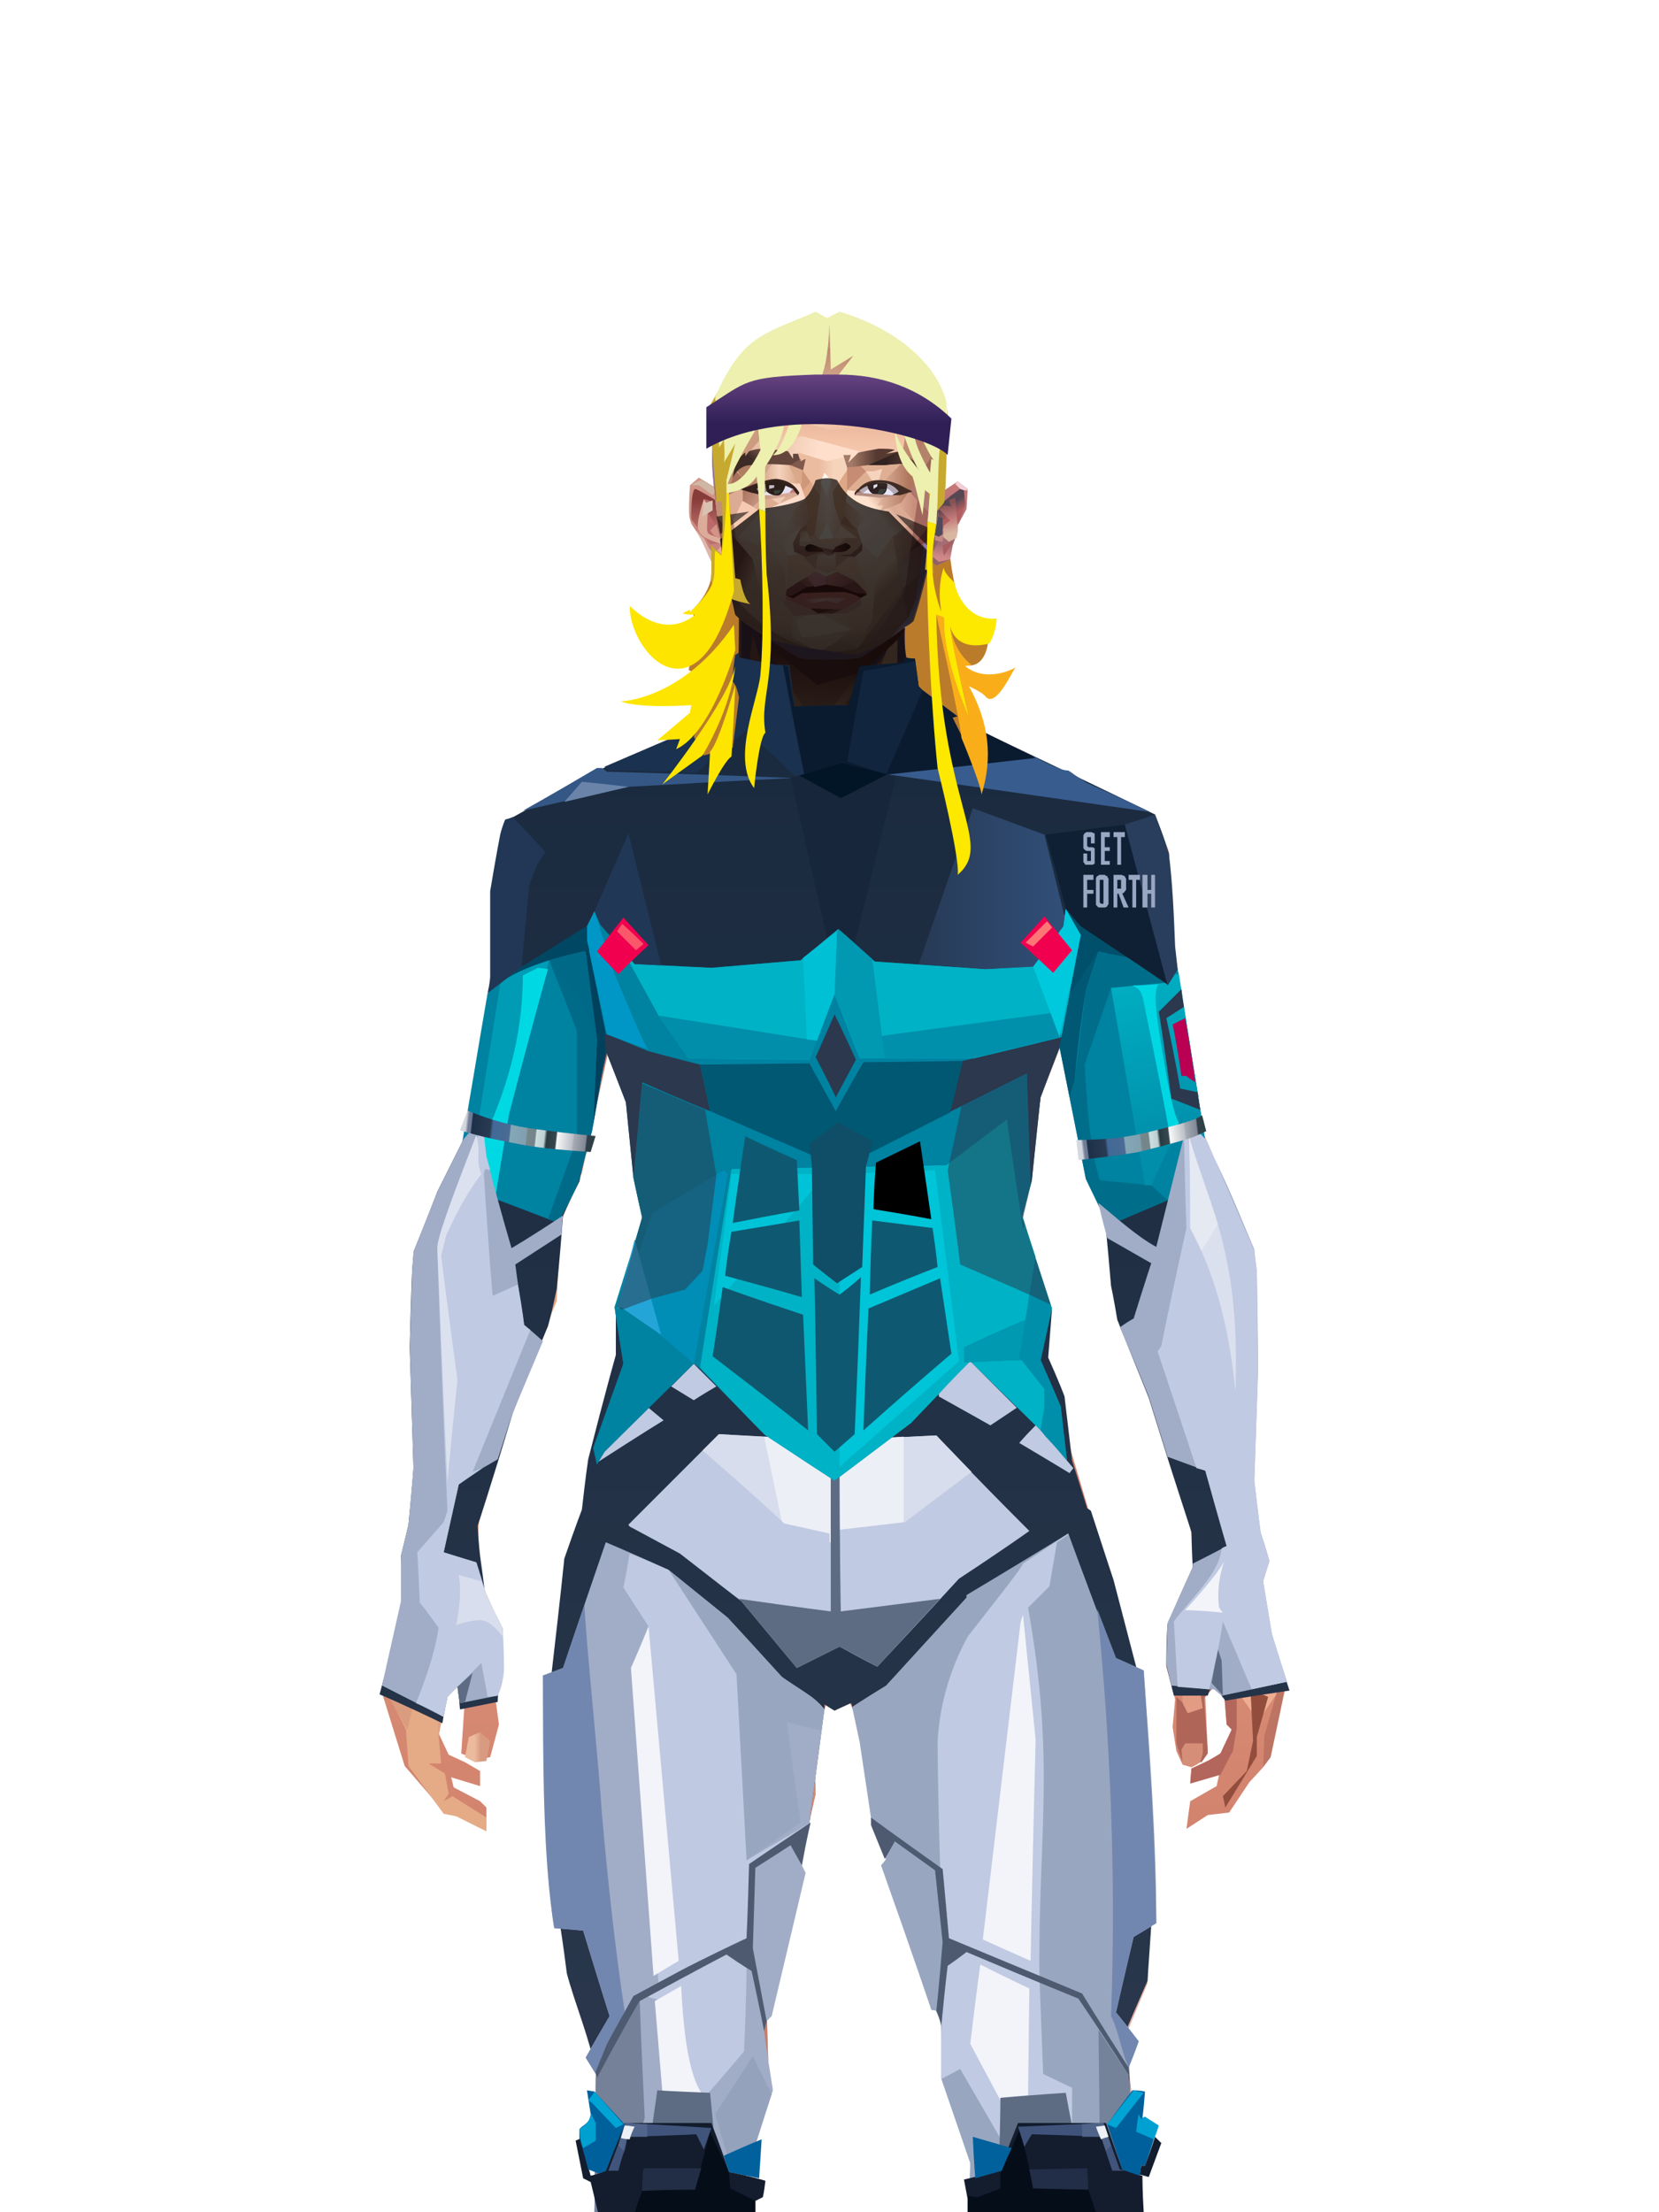 <?xml version="1.0" encoding="UTF-8"?>
<svg xmlns="http://www.w3.org/2000/svg" xmlns:xlink="http://www.w3.org/1999/xlink" width="1320px" height="1760px" viewBox="0 0 1320 1760" version="1.1">
<defs>




</defs>

<defs>
</defs>
<path d="M 786 512 C 762 505 756 443 756 443 C 756 443 592 460 588 460 C 583 460 573 443 573 443 L 566 450 C 569 470 550 486 550 486 C 556 488 548 533 548 533 L 588 558 L 772 575 L 767 529 C 784 533 786 512 786 512 Z M 771 571 C 771 571 750 525 751 491 L 745 489 L 751 491 C 750 525 771 571 771 571 C 771 571 757 511 756 498 C 757 511 771 571 771 571 Z" fill="#ba7c2b" id="id-male-5_3_hair_back-0" fill-rule="nonzero">
</path>
<defs>
<linearGradient x1="50%" y1="6%" x2="50%" y2="100%" id="id-male-6.6_base_1-0">
<stop stop-color="#ac705d" offset="0%">
</stop>
<stop stop-color="#ffddbc" offset="8%">
</stop>
<stop stop-color="#e9af8e" offset="20%">
</stop>
<stop stop-color="#e7ad8d" offset="34%">
</stop>
<stop stop-color="#d4856f" offset="71%">
</stop>
<stop stop-color="#c37f6d" offset="100%">
</stop>
</linearGradient>
<linearGradient x1="50%" y1="-10%" x2="50%" y2="84%" id="id-male-6.6_base_1-1">
<stop stop-color="#e0a582" offset="0%">
</stop>
<stop stop-color="#f6c49e" offset="49%">
</stop>
<stop stop-color="#d09479" offset="100%">
</stop>
</linearGradient>
<linearGradient x1="57%" y1="50%" x2="47%" y2="56%" id="id-male-6.6_base_1-2">
<stop stop-color="#e2ad9f" offset="0%">
</stop>
<stop stop-color="#b46d61" offset="100%">
</stop>
</linearGradient>
<linearGradient x1="45%" y1="35%" x2="55%" y2="47%" id="id-male-6.6_base_1-3">
<stop stop-color="#e9ac94" offset="0%">
</stop>
<stop stop-color="#c37f6d" offset="100%">
</stop>
</linearGradient>
<linearGradient x1="54%" y1="31%" x2="47%" y2="81%" id="id-male-6.6_base_1-4">
<stop stop-color="#e7ae8d" offset="0%">
</stop>
<stop stop-color="#d8997b" offset="20%">
</stop>
<stop stop-color="#dfa083" offset="71%">
</stop>
<stop stop-color="#c5816d" offset="81%">
</stop>
<stop stop-color="#bc7665" offset="100%">
</stop>
</linearGradient>
<linearGradient x1="43%" y1="38%" x2="54%" y2="44%" id="id-male-6.6_base_1-5">
<stop stop-color="#e0a384" offset="0%">
</stop>
<stop stop-color="#dda081" offset="100%">
</stop>
</linearGradient>
<linearGradient x1="46%" y1="26%" x2="59%" y2="75%" id="id-male-6.6_base_1-6">
<stop stop-color="#ffdbb9" offset="0%">
</stop>
<stop stop-color="#d7917a" offset="100%">
</stop>
</linearGradient>
<linearGradient x1="50%" y1="41%" x2="49%" y2="66%" id="id-male-6.6_base_1-7">
<stop stop-color="#6a4862" offset="0%">
</stop>
<stop stop-color="#a76f5b" offset="27%">
</stop>
<stop stop-color="#e9b090" offset="100%">
</stop>
</linearGradient>
<linearGradient x1="63%" y1="4%" x2="25%" y2="77%" id="id-male-6.6_base_1-8">
<stop stop-color="#fff1de" offset="0%">
</stop>
<stop stop-color="#ffeed9" offset="56%">
</stop>
<stop stop-color="#e3aa88" offset="100%">
</stop>
</linearGradient>
<linearGradient x1="50%" y1="23%" x2="41%" y2="77%" id="id-male-6.6_base_1-9">
<stop stop-color="#73332e" offset="0%">
</stop>
<stop stop-color="#b77e68" offset="100%">
</stop>
</linearGradient>
<linearGradient x1="47%" y1="22%" x2="55%" y2="89%" id="id-male-6.6_base_1-10">
<stop stop-color="#a06555" offset="0%">
</stop>
<stop stop-color="#fad5b9" offset="100%">
</stop>
</linearGradient>
<linearGradient x1="86%" y1="87%" x2="12%" y2="66%" id="id-male-6.6_base_1-11">
<stop stop-color="#dea186" offset="0%">
</stop>
<stop stop-color="#cb8c76" offset="100%">
</stop>
</linearGradient>
<linearGradient x1="71%" y1="11%" x2="50%" y2="100%" id="id-male-6.6_base_1-12">
<stop stop-color="#be7d66" offset="0%" stop-opacity="0">
</stop>
<stop stop-color="#f1bd9b" offset="100%">
</stop>
</linearGradient>
<linearGradient x1="66%" y1="46%" x2="56%" y2="43%" id="id-male-6.6_base_1-13">
<stop stop-color="#cd8d78" offset="0%">
</stop>
<stop stop-color="#bb786d" offset="100%">
</stop>
</linearGradient>
<linearGradient x1="100%" y1="41%" x2="50%" y2="63%" id="id-male-6.6_base_1-14">
<stop stop-color="#6a2b27" offset="0%">
</stop>
<stop stop-color="#743c3a" offset="100%">
</stop>
</linearGradient>
<linearGradient x1="69%" y1="20%" x2="50%" y2="99%" id="id-male-6.6_base_1-15">
<stop stop-color="#cf8f7a" offset="0%">
</stop>
<stop stop-color="#dd9e87" offset="100%">
</stop>
</linearGradient>
<linearGradient x1="36%" y1="20%" x2="57%" y2="81%" id="id-male-6.6_base_1-16">
<stop stop-color="#f1ba97" offset="0%">
</stop>
<stop stop-color="#efb795" offset="100%">
</stop>
</linearGradient>
<linearGradient x1="26%" y1="83%" x2="92%" y2="50%" id="id-male-6.6_base_1-17">
<stop stop-color="#ffd3ad" offset="0%">
</stop>
<stop stop-color="#ffd3af" offset="100%" stop-opacity="0">
</stop>
</linearGradient>
<linearGradient x1="17%" y1="56%" x2="85%" y2="45%" id="id-male-6.6_base_1-18">
<stop stop-color="#ffebd1" offset="0%" stop-opacity="0">
</stop>
<stop stop-color="#ffe9d0" offset="52%">
</stop>
<stop stop-color="#fccead" offset="100%">
</stop>
</linearGradient>
<linearGradient x1="17%" y1="24%" x2="74%" y2="87%" id="id-male-6.6_base_1-19">
<stop stop-color="#ffedd8" offset="0%">
</stop>
<stop stop-color="#dca181" offset="100%">
</stop>
</linearGradient>
<linearGradient x1="26%" y1="42%" x2="80%" y2="75%" id="id-male-6.6_base_1-20">
<stop stop-color="#fff1dd" offset="0%">
</stop>
<stop stop-color="#ffd4b1" offset="100%" stop-opacity="0">
</stop>
</linearGradient>
<linearGradient x1="29%" y1="56%" x2="77%" y2="50%" id="id-male-6.6_base_1-21">
<stop stop-color="#ffebd4" offset="0%">
</stop>
<stop stop-color="#fedab7" offset="100%">
</stop>
</linearGradient>
<linearGradient x1="74%" y1="24%" x2="34%" y2="74%" id="id-male-6.6_base_1-22">
<stop stop-color="#ba8469" offset="0%">
</stop>
<stop stop-color="#e9af8f" offset="0%">
</stop>
<stop stop-color="#ffcfa8" offset="100%">
</stop>
</linearGradient>
<linearGradient x1="66%" y1="100%" x2="40%" y2="0%" id="id-male-6.6_base_1-23">
<stop stop-color="#fac5a3" offset="0%">
</stop>
<stop stop-color="#fff5e6" offset="46%">
</stop>
<stop stop-color="#fac8a2" offset="100%">
</stop>
</linearGradient>
<linearGradient x1="52%" y1="13%" x2="59%" y2="75%" id="id-male-6.6_base_1-24">
<stop stop-color="#d68d79" offset="0%">
</stop>
<stop stop-color="#eeae91" offset="100%">
</stop>
</linearGradient>
<linearGradient x1="28%" y1="76%" x2="73%" y2="20%" id="id-male-6.6_base_1-25">
<stop stop-color="#f0b294" offset="0%">
</stop>
<stop stop-color="#d28271" offset="67%">
</stop>
<stop stop-color="#df9880" offset="100%">
</stop>
</linearGradient>
<linearGradient x1="50%" y1="0%" x2="50%" y2="100%" id="id-male-6.6_base_1-26">
<stop stop-color="#db957f" offset="0%">
</stop>
<stop stop-color="#9a4f4b" offset="100%">
</stop>
</linearGradient>
<linearGradient x1="66%" y1="59%" x2="24%" y2="66%" id="id-male-6.6_base_1-27">
<stop stop-color="#dea07f" offset="0%">
</stop>
<stop stop-color="#fcc8a5" offset="100%">
</stop>
</linearGradient>
<linearGradient x1="41%" y1="11%" x2="64%" y2="63%" id="id-male-6.6_base_1-28">
<stop stop-color="#ffe6d6" offset="0%">
</stop>
<stop stop-color="#da957e" offset="100%">
</stop>
</linearGradient>
<linearGradient x1="19%" y1="58%" x2="66%" y2="43%" id="id-male-6.6_base_1-29">
<stop stop-color="#ffebd4" offset="0%">
</stop>
<stop stop-color="#ffd1aa" offset="100%">
</stop>
</linearGradient>
<linearGradient x1="73%" y1="50%" x2="30%" y2="53%" id="id-male-6.6_base_1-30">
<stop stop-color="#ffd1ab" offset="0%">
</stop>
<stop stop-color="#fff6e4" offset="100%">
</stop>
</linearGradient>
<linearGradient x1="31%" y1="0%" x2="50%" y2="100%" id="id-male-6.6_base_1-31">
<stop stop-color="#fff1e3" offset="0%">
</stop>
<stop stop-color="#ffeada" offset="100%">
</stop>
</linearGradient>
<linearGradient x1="29%" y1="43%" x2="65%" y2="100%" id="id-male-6.6_base_1-32">
<stop stop-color="#ffe9d4" offset="0%">
</stop>
<stop stop-color="#fecfb1" offset="100%">
</stop>
</linearGradient>
<linearGradient x1="13%" y1="78%" x2="84%" y2="50%" id="id-male-6.6_base_1-33">
<stop stop-color="#f4ba9a" offset="0%">
</stop>
<stop stop-color="#e2a086" offset="100%">
</stop>
</linearGradient>
<linearGradient x1="50%" y1="0%" x2="36%" y2="100%" id="id-male-6.6_base_1-34">
<stop stop-color="#ffebd4" offset="0%">
</stop>
<stop stop-color="#ffddc6" offset="100%">
</stop>
</linearGradient>
<linearGradient x1="50%" y1="28%" x2="64%" y2="55%" id="id-male-6.6_base_1-35">
<stop stop-color="#ffe7cd" offset="0%">
</stop>
<stop stop-color="#ffddc0" offset="100%">
</stop>
</linearGradient>
<linearGradient x1="40%" y1="55%" x2="62%" y2="71%" id="id-male-6.6_base_1-36">
<stop stop-color="#dca17f" offset="0%">
</stop>
<stop stop-color="#fac5a0" offset="100%">
</stop>
</linearGradient>
<linearGradient x1="9%" y1="37%" x2="88%" y2="55%" id="id-male-6.6_base_1-37">
<stop stop-color="#e3a889" offset="0%">
</stop>
<stop stop-color="#b36f5f" offset="100%">
</stop>
</linearGradient>
<linearGradient x1="62%" y1="19%" x2="50%" y2="100%" id="id-male-6.6_base_1-38">
<stop stop-color="#e0a686" offset="0%">
</stop>
<stop stop-color="#bf7c68" offset="100%">
</stop>
</linearGradient>
<linearGradient x1="45%" y1="18%" x2="51%" y2="67%" id="id-male-6.6_base_1-39">
<stop stop-color="#ffe5d3" offset="0%">
</stop>
<stop stop-color="#f5c3a0" offset="100%">
</stop>
</linearGradient>
<linearGradient x1="50%" y1="0%" x2="50%" y2="100%" id="id-male-6.6_base_1-40">
<stop stop-color="#f9ccb7" offset="0%">
</stop>
<stop stop-color="#e7ad8a" offset="100%">
</stop>
</linearGradient>
<linearGradient x1="45%" y1="50%" x2="58%" y2="50%" id="id-male-6.6_base_1-41">
<stop stop-color="#dfa288" offset="0%">
</stop>
<stop stop-color="#facbb3" offset="100%">
</stop>
</linearGradient>
<linearGradient x1="33%" y1="74%" x2="77%" y2="42%" id="id-male-6.6_base_1-42">
<stop stop-color="#ce937b" offset="0%">
</stop>
<stop stop-color="#eab89d" offset="100%">
</stop>
</linearGradient>
<linearGradient x1="63%" y1="59%" x2="38%" y2="59%" id="id-male-6.6_base_1-43">
<stop stop-color="#d89a80" offset="0%">
</stop>
<stop stop-color="#ecba9e" offset="100%">
</stop>
</linearGradient>
<linearGradient x1="50%" y1="0%" x2="50%" y2="100%" id="id-male-6.6_base_1-44">
<stop stop-color="#d08c74" offset="0%">
</stop>
<stop stop-color="#df9a83" offset="100%">
</stop>
</linearGradient>
<linearGradient x1="47%" y1="47%" x2="53%" y2="50%" id="id-male-6.6_base_1-45">
<stop stop-color="#fde1cd" offset="0%">
</stop>
<stop stop-color="#d68f79" offset="100%">
</stop>
</linearGradient>
<linearGradient x1="50%" y1="0%" x2="50%" y2="100%" id="id-male-6.6_base_1-46">
<stop stop-color="#e29a83" offset="0%">
</stop>
<stop stop-color="#dd947e" offset="100%">
</stop>
</linearGradient>
<linearGradient x1="50%" y1="0%" x2="53%" y2="50%" id="id-male-6.6_base_1-47">
<stop stop-color="#dd9785" offset="0%">
</stop>
<stop stop-color="#f3d9c6" offset="100%">
</stop>
</linearGradient>
<linearGradient x1="0%" y1="55%" x2="99%" y2="55%" id="id-male-6.6_base_1-48">
<stop stop-color="#dfa59a" offset="0%">
</stop>
<stop stop-color="#d3938d" offset="100%">
</stop>
</linearGradient>
<linearGradient x1="50%" y1="0%" x2="50%" y2="100%" id="id-male-6.6_base_1-49">
<stop stop-color="#f0cab1" offset="0%">
</stop>
<stop stop-color="#dc907e" offset="100%">
</stop>
</linearGradient>
<linearGradient x1="49%" y1="20%" x2="52%" y2="96%" id="id-male-6.6_base_1-50">
<stop stop-color="#dd9285" offset="0%">
</stop>
<stop stop-color="#d88d79" offset="100%">
</stop>
</linearGradient>
<linearGradient x1="50%" y1="0%" x2="50%" y2="100%" id="id-male-6.6_base_1-51">
<stop stop-color="#86363e" offset="0%">
</stop>
<stop stop-color="#b46a5d" offset="100%">
</stop>
</linearGradient>
<linearGradient x1="33%" y1="47%" x2="59%" y2="56%" id="id-male-6.6_base_1-52">
<stop stop-color="#f6bd9d" offset="0%">
</stop>
<stop stop-color="#d48673" offset="100%">
</stop>
</linearGradient>
</defs>
<g transform="translate(304,473)" id="id-male-6.6_base_1-53">
<polygon points="174 662 139 824 137 906 146 1082 171 1154 176 1211 174 1230 175 1284 287 1284 284 1265 308 1195 306 1124 345 952 343 912 353 879 362 881 371 877 383 904 391 970 434 1079 457 1202 475 1252 475 1284 596 1284 600 1225 591 1146 609 1103 612 997 596 842 545 671 539 640 528 606 531 569 509 498 522 403 539 360 539 348 563 464 576 498 585 574 637 704 646 760 646 778 626 822 624 853 631 879 629 901 632 920 637 931 647 931 657 920 655 877 659 867 670 874 672 899 676 903 667 923 644 934 643 945 666 939 664 948 643 960 640 982 657 971 674 969 690 945 701 933 704 926 707 923 713 892 718 871 704 832 696 786 703 768 693 725 693 521 652 425 629 282 626 203 612 175 567 156 548 141 530 139 479 114 422 73 416 42 415 1 285 0 284 73 279 83 242 114 196 137 171 139 155 156 108 175 91 228 91 287 68 431 30 516 23 602 28 725 16 764 21 782 0 874 18 932 49 968 59 970 83 982 83 965 78 960 57 949 55 941 78 948 78 936 66 929 53 923 45 906 51 875 61 866 66 877 63 922 75 927 86 925 93 899 90 877 96 856 96 824 75 778 77 738 108 637 139 562 142 495 159 458 180 358 199 403 203 461 211 504 188 564 191 608" fill="url(#id-male-6.6_base_1-0)" id="id-male-6.6_base_1-54">
</polygon>
<polygon points="91 287 68 431 30 516 23 602 72 688 117 614 98 452 109 469 123 336 102 372 109 294 88 309 109 285" fill="url(#id-male-6.6_base_1-1)" id="id-male-6.6_base_1-54">
</polygon>
<polygon points="383 906 391 972 434 1081 457 1204 475 1254 475 1287 596 1287 600 1226 591 1148 609 1105 612 999 602 904 584 908 584 846 535 683 456 705 382 878" fill="url(#id-male-6.6_base_1-2)" id="id-male-6.6_base_1-54">
</polygon>
<polygon points="137 907 146 1083 171 1156 176 1212 174 1232 175 1286 175 1287 287 1287 284 1266 308 1197 306 1126 345 954 343 923 293 814 263 724 247 711" fill="url(#id-male-6.6_base_1-3)" id="id-male-6.6_base_1-54">
</polygon>
<polygon points="545 673 539 641 528 608 531 571 509 500 522 405 539 361 539 350 563 465 576 500 601 540 660 491 688 529 652 427 629 283 626 205 612 177 568 157 548 142 530 141 479 116 422 75 416 44 415 3 360 3 360 715 462 724" fill="url(#id-male-6.6_base_1-4)" id="id-male-6.6_base_1-54">
</polygon>
<polygon points="83 984 59 972 49 970 21 932 19 903 7 879 0 874 11 824 38 786 38 814 56 786 78 800 91 822 83 879 69 882 63 855 51 877 45 908 47 930 37 930 50 938 53 954 49 960 56 956 83 973" fill="#e4ab86" id="id-male-6.6_base_1-59">
</polygon>
<polygon points="66 855 69 882 63 855 51 877 45 908 42 870 58 825" fill="url(#id-male-6.6_base_1-5)" id="id-male-6.6_base_1-59">
</polygon>
<polygon points="83 879 69 882 70 868" fill="#ffd6ba" id="id-male-6.6_base_1-59">
</polygon>
<polygon points="481 376 513 349 558 291 522 368" fill="#bd9394" id="id-male-6.6_base_1-62">
</polygon>
<polygon points="313 697 260 560 246 448 259 424 355 408 361 366 317 404 285 409 267 378 313 343 394 351 431 378 420 404 368 399 371 404 449 421 466 441 449 510 466 547 406 697 358 717" fill="url(#id-male-6.6_base_1-6)" id="id-male-6.6_base_1-63">
</polygon>
<polygon points="410 90 430 82 423 76 416 45 416 7 286 9 286 48 283 76 278 86 244 114 195 139 366 139 390 70 410 26" fill="url(#id-male-6.6_base_1-7)" id="id-male-6.6_base_1-64">
</polygon>
<polygon points="182 180 133 231 97 289 97 231 113 182 165 159" fill="url(#id-male-6.6_base_1-8)" id="id-male-6.6_base_1-65">
</polygon>
<polygon points="346 107 384 55 409 31 414 23 299 31" fill="url(#id-male-6.6_base_1-9)" id="id-male-6.6_base_1-66">
</polygon>
<polygon points="287 93 295 32 323 129" fill="url(#id-male-6.6_base_1-10)" id="id-male-6.6_base_1-67">
</polygon>
<polygon points="336 139 314 151 270 146 224 139" fill="#fef6e3" id="id-male-6.6_base_1-68">
</polygon>
<polygon points="410 84 409 136 461 129" fill="url(#id-male-6.6_base_1-11)" id="id-male-6.6_base_1-69">
</polygon>
<polygon points="173 246 167 286 191 351 263 386 328 330 359 330 359 152 348 139 336 139 309 152" fill="url(#id-male-6.6_base_1-12)" id="id-male-6.6_base_1-70">
</polygon>
<polygon points="464 159 516 190 500 159" fill="url(#id-male-6.6_base_1-13)" id="id-male-6.6_base_1-71">
</polygon>
<polygon points="302 36 346 72 382 62 409 37 416 28 416 13" fill="url(#id-male-6.6_base_1-14)" id="id-male-6.6_base_1-72">
</polygon>
<polygon points="263 151 191 202 219 151" fill="#efb795" id="id-male-6.6_base_1-73">
</polygon>
<polygon points="154 206 170 170 122 188" fill="#fffcf1" id="id-male-6.6_base_1-74">
</polygon>
<polygon points="358 285 344 299 323 318 305 354 358 345 354 305" fill="url(#id-male-6.6_base_1-15)" id="id-male-6.6_base_1-75">
</polygon>
<polygon points="260 361 265 387 203 371 191 347" fill="#c4846d" id="id-male-6.6_base_1-76">
</polygon>
<polygon points="198 362 181 359 167 284" fill="#8d4146" id="id-male-6.6_base_1-77">
</polygon>
<polygon points="477 341 477 335 488 326 496 325 509 338 496 348 485 354" fill="#a86056" id="id-male-6.6_base_1-78">
</polygon>
<polygon points="314 151 342 220 317 293 237 351 209 318 172 251 185 205 270 146" fill="url(#id-male-6.6_base_1-16)" id="id-male-6.6_base_1-79">
</polygon>
<polygon points="314 151 330 238 209 318 172 251 185 205 270 146" fill="url(#id-male-6.6_base_1-17)" id="id-male-6.6_base_1-79">
</polygon>
<polygon points="314 151 350 205 220 227 185 205 270 146" fill="url(#id-male-6.6_base_1-18)" opacity="0.369" id="id-male-6.6_base_1-79">
</polygon>
<polygon points="211 335 223 322 242 327 244 332 235 353 213 349" fill="#c48172" id="id-male-6.6_base_1-82">
</polygon>
<polygon points="224 339 226 342 226 345 222 349 235 350 242 333 230 338 227 335" fill="#d4acc2" id="id-male-6.6_base_1-83">
</polygon>
<polygon points="488 343 491 347 486 351 479 338 489 327 495 327 493 336" fill="#c7878d" id="id-male-6.6_base_1-84">
</polygon>
<polygon points="485 339 488 343 493 337" fill="#edb596" id="id-male-6.6_base_1-85">
</polygon>
<polygon points="359 162 359 291 406 325 455 347 529 267 463 182 415 166" fill="url(#id-male-6.6_base_1-19)" id="id-male-6.6_base_1-86">
</polygon>
<polygon points="359 178 359 281 391 302 391 249 489 270 461 189 415 166" fill="url(#id-male-6.6_base_1-20)" id="id-male-6.6_base_1-86">
</polygon>
<polygon points="359 178 359 219 472 220 461 189 415 166 371 163" fill="url(#id-male-6.6_base_1-21)" id="id-male-6.6_base_1-86">
</polygon>
<polygon points="358 178 372 168 440 156 413 137 378 158 411 80 396 60 358 146" fill="url(#id-male-6.6_base_1-22)" id="id-male-6.6_base_1-89">
</polygon>
<polygon points="346 140 358 152 372 129 400 48 369 86 364 130" fill="#b66b53" id="id-male-6.6_base_1-90">
</polygon>
<polygon points="591 281 601 226 559 159 514 159 523 138 499 156 571 263" fill="url(#id-male-6.6_base_1-23)" id="id-male-6.6_base_1-91">
</polygon>
<polygon points="609 298 626 332 629 285 627 227 614 207 617 251" fill="#c6cbe5" id="id-male-6.6_base_1-92">
</polygon>
<polygon points="554 159 567 157 612 177 614 192 579 175 603 207 601 226" fill="#f6bf9d" id="id-male-6.6_base_1-93">
</polygon>
<polygon points="641 823 648 826 697 896 713 873 682 781" fill="url(#id-male-6.6_base_1-24)" id="id-male-6.6_base_1-94">
</polygon>
<polygon points="625 840 700 762 688 738 679 784 648 776 626 822" fill="url(#id-male-6.6_base_1-25)" id="id-male-6.6_base_1-94">
</polygon>
<polygon points="648 862 648 845 661 825 661 870 654 878 657 922 652 929 637 929 632 914 632 893 632 877 644 888" fill="#b06559" id="id-male-6.6_base_1-96">
</polygon>
<polygon points="554 375 577 333 607 451 594 508 568 462" fill="#f9c3ad" id="id-male-6.6_base_1-97">
</polygon>
<polygon points="623 326 643 425 633 431 693 523 652 427 636 326 625 315" fill="#bdbbdb" id="id-male-6.6_base_1-98">
</polygon>
<polygon points="628 274 638 339 623 314" fill="#b3838b" id="id-male-6.6_base_1-99">
</polygon>
<polygon points="693 523 695 567 685 525 618 416 633 431" fill="#b46b5b" id="id-male-6.6_base_1-100">
</polygon>
<polygon points="640 463 599 539 601 571 634 655 646 703 650 754 658 640 660 491" fill="#f7bf9b" id="id-male-6.6_base_1-101">
</polygon>
<polygon points="610 531 648 646 652 546 638 479" fill="#ffddc8" id="id-male-6.6_base_1-101">
</polygon>
<polygon points="693 748 677 730 677 700 660 491 685 525 691 552 684 727" fill="url(#id-male-6.6_base_1-26)" id="id-male-6.6_base_1-103">
</polygon>
<polygon points="691 746 703 768 693 727 695 567 691 551 683 727" fill="#bccbea" id="id-male-6.6_base_1-104">
</polygon>
<polygon points="260 559 310 683 355 716 263 713 238 685 195 582" fill="url(#id-male-6.6_base_1-27)" id="id-male-6.6_base_1-105">
</polygon>
<polygon points="637 931 636 919 639 914 653 914 653 922 651 929 648 931 644 933" fill="#d58f78" id="id-male-6.6_base_1-106">
</polygon>
<polygon points="637 861 637 882 641 890 653 886 649 861" fill="#e19c83" id="id-male-6.6_base_1-107">
</polygon>
<polygon points="691 871 693 912 688 936 669 956 671 965 696 924 696 909 705 877" fill="#934d3c" id="id-male-6.6_base_1-108">
</polygon>
<polygon points="703 768 684 788 693 837 712 873 702 908 701 933 707 925 718 873 704 834 697 788" fill="#bd7462" id="id-male-6.6_base_1-109">
</polygon>
<polygon points="667 939 643 946 644 934 657 928 667 922 676 903 672 899 670 874 660 870 660 854 671 867 680 873 680 902 677 920" fill="#b3665b" id="id-male-6.6_base_1-110">
</polygon>
<polygon points="361 510 359 634 426 561 420 535" fill="url(#id-male-6.6_base_1-28)" opacity="0.626" id="id-male-6.6_base_1-111">
</polygon>
<polygon points="319 403 289 399 268 380 313 343 361 348 362 372" fill="url(#id-male-6.6_base_1-29)" id="id-male-6.6_base_1-112">
</polygon>
<polygon points="171 141 168 151 180 151 204 139 196 138" fill="url(#id-male-6.6_base_1-30)" id="id-male-6.6_base_1-113">
</polygon>
<polygon points="359 308 362 360 382 334" fill="#ffe9d9" opacity="0.625" id="id-male-6.6_base_1-114">
</polygon>
<polygon points="360 546 360 584 387 551 374 540" fill="url(#id-male-6.6_base_1-31)" opacity="0.626" id="id-male-6.6_base_1-115">
</polygon>
<polygon points="346 542 360 547 373 540 360 534" fill="#b36a64" id="id-male-6.6_base_1-116">
</polygon>
<polygon points="325 545 277 503 259 561 308 579" fill="url(#id-male-6.6_base_1-32)" opacity="0.758" id="id-male-6.6_base_1-117">
</polygon>
<polygon points="389 499 460 467 449 510 404 520" fill="url(#id-male-6.6_base_1-33)" id="id-male-6.6_base_1-118">
</polygon>
<polygon points="364 491 361 403 420 428" fill="url(#id-male-6.6_base_1-34)" opacity="0.758" id="id-male-6.6_base_1-119">
</polygon>
<polygon points="262 446 333 446 323 469 279 492" fill="url(#id-male-6.6_base_1-35)" opacity="0.758" id="id-male-6.6_base_1-120">
</polygon>
<polygon points="259 425 279 496 259 561 236 528 213 443 227 425 243 447" fill="url(#id-male-6.6_base_1-36)" id="id-male-6.6_base_1-121">
</polygon>
<polygon points="412 343 444 374 466 383 499 351 447 354 416 339" fill="url(#id-male-6.6_base_1-37)" id="id-male-6.6_base_1-122">
</polygon>
<polygon points="164 252 163 278 128 284" fill="#c88574" id="id-male-6.6_base_1-123">
</polygon>
<polygon points="58 478 88 441 88 416 69 430 66 456" fill="url(#id-male-6.6_base_1-38)" id="id-male-6.6_base_1-124">
</polygon>
<polygon points="76 684 69 634 61 517 89 474 111 569" fill="url(#id-male-6.6_base_1-39)" id="id-male-6.6_base_1-125">
</polygon>
<polygon points="53 489 47 539 69 635 76 684 53 760 40 781 16 766 28 727 23 604 28 544" fill="url(#id-male-6.6_base_1-40)" id="id-male-6.6_base_1-126">
</polygon>
<polygon points="136 452 127 497 153 460 177 340 170 300" fill="#d89a7f" id="id-male-6.6_base_1-127">
</polygon>
<polygon points="181 359 159 460 143 497 142 514 123 532 109 514 108 490 127 497 153 460 177 340" fill="#c28071" id="id-male-6.6_base_1-127">
</polygon>
<polygon points="38 747 28 772 38 788 44 772" fill="#f4b89a" id="id-male-6.6_base_1-129">
</polygon>
<polygon points="359 379 342 413 361 444 377 417" fill="url(#id-male-6.6_base_1-41)" id="id-male-6.6_base_1-130">
</polygon>
<polygon points="196 581 260 561 229 519" fill="url(#id-male-6.6_base_1-42)" id="id-male-6.6_base_1-131">
</polygon>
<polygon points="74 929 66 925 69 909 78 905 86 912 83 928" fill="url(#id-male-6.6_base_1-43)" id="id-male-6.6_base_1-132">
</polygon>
<polygon points="20 903 7 880 21 851 28 871" fill="#d99c7e" id="id-male-6.6_base_1-133">
</polygon>
<polygon points="218 1123 203 1040 191 913 171 1090 182 1169 230 1208 261 1237 270 1213 234 1175 212 1157 272 1191 281 1169" fill="url(#id-male-6.6_base_1-44)" opacity="0.808" id="id-male-6.6_base_1-134">
</polygon>
<polygon points="182 1207 181 1155 213 1106 236 1166 230 1210" fill="#ebac8e" id="id-male-6.6_base_1-135">
</polygon>
<polygon points="187 902 211 1137 227 1161 275 1187 299 1137 272 1009 299 918 269 791 211 836" fill="url(#id-male-6.6_base_1-45)" id="id-male-6.6_base_1-136">
</polygon>
<polygon points="288 1079 311 1040 311 942 295 903 264 1019 275 1188 301 1137" fill="url(#id-male-6.6_base_1-46)" id="id-male-6.6_base_1-137">
</polygon>
<polygon points="584 908 604 1008 608 1106 614 998 599 887" fill="#cedafa" id="id-male-6.6_base_1-138">
</polygon>
<polygon points="430 886 488 1140 535 1115 561 925 566 886 536 816 500 786" fill="url(#id-male-6.6_base_1-47)" opacity="0.792" id="id-male-6.6_base_1-139">
</polygon>
<polygon points="581 921 588 1011 584 1112 576 1162 544 1046 566 886" fill="url(#id-male-6.6_base_1-48)" id="id-male-6.6_base_1-140">
</polygon>
<polygon points="561 1247 518 1200 472 1112 494 931 505 931 594 1188 579 1244" fill="url(#id-male-6.6_base_1-49)" id="id-male-6.6_base_1-141">
</polygon>
<polygon points="531 1221 539 1263 536 1269 516 1287 509 1287 500 1263 513 1199 488 1226 462 1170 472 1101 427 1010 398 877 469 771 518 739 536 818 500 787 433 890 477 1078 534 1212" fill="url(#id-male-6.6_base_1-50)" id="id-male-6.6_base_1-142">
</polygon>
<polygon points="321 1058 284 852 258 721 266 733 371 879 362 883 354 881 343 914 345 954" fill="#d38b73" id="id-male-6.6_base_1-143">
</polygon>
<polygon points="429 1068 424 875 536 705 454 704 380 865 384 906 391 972" fill="#cd887e" opacity="0.394" id="id-male-6.6_base_1-144">
</polygon>
<polygon points="175 1262 194 1287 206 1287 225 1226 213 1249 175 1221 174 1232" fill="#eeaf93" id="id-male-6.6_base_1-145">
</polygon>
<polygon points="528 1227 554 1234 569 1169 549 1168" fill="#ebb5a6" id="id-male-6.6_base_1-146">
</polygon>
<polygon points="546 678 545 672 539 641 528 608 531 571 509 500 522 405 539 361 539 350 547 389 542 330 558 289 517 369 528 369 517 411 499 442 509 465 488 531 507 525 522 585 449 724" fill="url(#id-male-6.6_base_1-51)" id="id-male-6.6_base_1-54">
</polygon>
<polygon points="402 722 490 609 522 585 449 723" fill="#d38673" id="id-male-6.6_base_1-148">
</polygon>
<polygon points="174 664 139 826 137 907 139 937 238 690 352 886 354 881 362 883 371 879 383 906 471 773 548 712 596 844 545 673 539 641 478 697 449 723 278 705 232 657 188 566 191 610" fill="url(#id-male-6.6_base_1-52)" id="id-male-6.6_base_1-54">
</polygon>
<polygon points="189 616 211 620 190 586 190 609" fill="#c4846d" id="id-male-6.6_base_1-150">
</polygon>
<polygon points="139 836 225 709 167 697 139 826" fill="#e2a58b" id="id-male-6.6_base_1-151">
</polygon>
<polygon points="518 734 596 843 547 678" fill="#d0816e" id="id-male-6.6_base_1-152">
</polygon>
<polygon points="415 778 447 726 314 744 329 762" fill="#ce8b73" opacity="0.52" id="id-male-6.6_base_1-54">
</polygon>
<polygon points="411 685 463 666 456 573" fill="#a05a5c" id="id-male-6.6_base_1-154">
</polygon>
</g>
<defs>
<linearGradient x1="53%" y1="5%" x2="47%" y2="91%" id="id-male-6.8_face_1-0">
<stop stop-color="#c67878" offset="0%">
</stop>
<stop stop-color="#a26c74" offset="82%">
</stop>
<stop stop-color="#d18888" offset="100%">
</stop>
</linearGradient>
<linearGradient x1="62%" y1="61%" x2="50%" y2="36%" id="id-male-6.8_face_1-1">
<stop stop-color="#b15e5f" offset="0%">
</stop>
<stop stop-color="#564753" offset="100%">
</stop>
</linearGradient>
<linearGradient x1="50%" y1="13%" x2="57%" y2="81%" id="id-male-6.8_face_1-2">
<stop stop-color="#885154" offset="0%">
</stop>
<stop stop-color="#c27a7a" offset="52%">
</stop>
<stop stop-color="#d8b7a1" offset="100%">
</stop>
</linearGradient>
<linearGradient x1="50%" y1="0%" x2="54%" y2="88%" id="id-male-6.8_face_1-3">
<stop stop-color="#d19787" offset="0%">
</stop>
<stop stop-color="#c8807e" offset="100%">
</stop>
</linearGradient>
<linearGradient x1="36%" y1="75%" x2="36%" y2="18%" id="id-male-6.8_face_1-4">
<stop stop-color="#bb6f6b" offset="0%">
</stop>
<stop stop-color="#863c39" offset="100%">
</stop>
</linearGradient>
<linearGradient x1="50%" y1="2%" x2="48%" y2="96%" id="id-male-6.8_face_1-5">
<stop stop-color="#ead0bc" offset="0%">
</stop>
<stop stop-color="#cb9b7f" offset="11%">
</stop>
<stop stop-color="#f2c1a5" offset="33%">
</stop>
<stop stop-color="#ffe2d3" offset="58%">
</stop>
<stop stop-color="#e9bb9e" offset="93%">
</stop>
<stop stop-color="#c3957f" offset="100%">
</stop>
</linearGradient>
<linearGradient x1="62%" y1="37%" x2="30%" y2="59%" id="id-male-6.8_face_1-6">
<stop stop-color="#e4b395" offset="0%">
</stop>
<stop stop-color="#cb9c80" offset="100%">
</stop>
</linearGradient>
<linearGradient x1="12%" y1="48%" x2="58%" y2="51%" id="id-male-6.8_face_1-7">
<stop stop-color="#e7bea3" offset="0%">
</stop>
<stop stop-color="#fedfcc" offset="100%">
</stop>
</linearGradient>
<linearGradient x1="76%" y1="54%" x2="27%" y2="47%" id="id-male-6.8_face_1-8">
<stop stop-color="#f2c4a7" offset="0%">
</stop>
<stop stop-color="#f6dcc5" offset="100%">
</stop>
</linearGradient>
<radialGradient cx="50%" cy="59%" r="65%" id="id-male-6.8_face_1-9" fx="50%" fy="59%" gradientTransform="translate(0.5,0.593) scale(0.791,1) rotate(-143) translate(-0.5,-0.593)">
<stop stop-color="#f0d7bf" offset="0%">
</stop>
<stop stop-color="#c38f74" offset="66%">
</stop>
<stop stop-color="#a46254" offset="100%">
</stop>
</radialGradient>
<linearGradient x1="69%" y1="50%" x2="50%" y2="60%" id="id-male-6.8_face_1-10">
<stop stop-color="#dbab94" offset="0%">
</stop>
<stop stop-color="#ffe3ce" offset="100%">
</stop>
</linearGradient>
<radialGradient cx="50%" cy="50%" r="44%" id="id-male-6.8_face_1-11" fx="50%" fy="50%" gradientTransform="translate(0.5,0.5) scale(0.696,1) rotate(-57) scale(1,3) translate(-0.5,-0.5)">
<stop stop-color="#b37864" offset="0%" stop-opacity="0">
</stop>
<stop stop-color="#efd3bc" offset="100%">
</stop>
</radialGradient>
<linearGradient x1="0%" y1="58%" x2="50%" y2="58%" id="id-male-6.8_face_1-12">
<stop stop-color="#e4b69f" offset="0%">
</stop>
<stop stop-color="#c88f7c" offset="100%">
</stop>
</linearGradient>
<linearGradient x1="49%" y1="83%" x2="53%" y2="51%" id="id-male-6.8_face_1-13">
<stop stop-color="#c6938b" offset="0%">
</stop>
<stop stop-color="#945a53" offset="100%">
</stop>
</linearGradient>
<linearGradient x1="66%" y1="68%" x2="19%" y2="50%" id="id-male-6.8_face_1-14">
<stop stop-color="#d4a995" offset="0%">
</stop>
<stop stop-color="#a9705c" offset="100%">
</stop>
</linearGradient>
<linearGradient x1="48%" y1="37%" x2="33%" y2="25%" id="id-male-6.8_face_1-15">
<stop stop-color="#ddaf94" offset="0%">
</stop>
<stop stop-color="#9d5d51" offset="100%">
</stop>
</linearGradient>
<linearGradient x1="46%" y1="6%" x2="50%" y2="50%" id="id-male-6.8_face_1-16">
<stop stop-color="#f5d3b9" offset="0%">
</stop>
<stop stop-color="#e7ba9d" offset="100%">
</stop>
</linearGradient>
<linearGradient x1="50%" y1="33%" x2="57%" y2="50%" id="id-male-6.8_face_1-17">
<stop stop-color="#f9d2b7" offset="0%">
</stop>
<stop stop-color="#d0a086" offset="100%">
</stop>
</linearGradient>
<linearGradient x1="50%" y1="26%" x2="42%" y2="54%" id="id-male-6.8_face_1-18">
<stop stop-color="#875053" offset="0%">
</stop>
<stop stop-color="#81534d" offset="100%" stop-opacity="0.569">
</stop>
</linearGradient>
<linearGradient x1="46%" y1="100%" x2="55%" y2="55%" id="id-male-6.8_face_1-19">
<stop stop-color="#c4aed2" offset="0%">
</stop>
<stop stop-color="#9276a6" offset="100%">
</stop>
</linearGradient>
<linearGradient x1="54%" y1="12%" x2="47%" y2="56%" id="id-male-6.8_face_1-20">
<stop stop-color="#a46151" offset="0%">
</stop>
<stop stop-color="#9370a0" offset="100%">
</stop>
</linearGradient>
<linearGradient x1="50%" y1="0%" x2="50%" y2="100%" id="id-male-6.8_face_1-21">
<stop stop-color="#f4d2bf" offset="0%">
</stop>
<stop stop-color="#e8b399" offset="100%">
</stop>
</linearGradient>
<linearGradient x1="5%" y1="65%" x2="100%" y2="65%" id="id-male-6.8_face_1-22">
<stop stop-color="#fcd9c4" offset="0%">
</stop>
<stop stop-color="#e0a88c" offset="28%">
</stop>
<stop stop-color="#dea786" offset="67%">
</stop>
<stop stop-color="#ffe3d1" offset="100%">
</stop>
</linearGradient>
<linearGradient x1="66%" y1="91%" x2="52%" y2="64%" id="id-male-6.8_face_1-23">
<stop stop-color="#d9a98f" offset="0%">
</stop>
<stop stop-color="#dea786" offset="100%">
</stop>
</linearGradient>
<linearGradient x1="70%" y1="50%" x2="41%" y2="50%" id="id-male-6.8_face_1-24">
<stop stop-color="#f6d4bc" offset="0%">
</stop>
<stop stop-color="#ebbca0" offset="100%">
</stop>
</linearGradient>
<linearGradient x1="100%" y1="50%" x2="0%" y2="50%" id="id-male-6.8_face_1-25">
<stop stop-color="#f1c4a8" offset="0%">
</stop>
<stop stop-color="#ffe3d4" offset="48%">
</stop>
<stop stop-color="#f5cab4" offset="100%">
</stop>
</linearGradient>
<linearGradient x1="38%" y1="14%" x2="50%" y2="79%" id="id-male-6.8_face_1-26">
<stop stop-color="#d29a7e" offset="0%">
</stop>
<stop stop-color="#b37b6d" offset="100%">
</stop>
</linearGradient>
<linearGradient x1="3%" y1="0%" x2="50%" y2="66%" id="id-male-6.8_face_1-27">
<stop stop-color="#d8a88d" offset="0%">
</stop>
<stop stop-color="#f9d3bd" offset="100%">
</stop>
</linearGradient>
<linearGradient x1="17%" y1="40%" x2="69%" y2="60%" id="id-male-6.8_face_1-28">
<stop stop-color="#40241e" offset="0%">
</stop>
<stop stop-color="#703832" offset="100%">
</stop>
</linearGradient>
<linearGradient x1="100%" y1="50%" x2="16%" y2="64%" id="id-male-6.8_face_1-29">
<stop stop-color="#351e1c" offset="0%">
</stop>
<stop stop-color="#843f3b" offset="100%">
</stop>
</linearGradient>
<linearGradient x1="22%" y1="62%" x2="87%" y2="62%" id="id-male-6.8_face_1-30">
<stop stop-color="#b07c62" offset="0%">
</stop>
<stop stop-color="#d3a790" offset="43%">
</stop>
<stop stop-color="#daa88a" offset="100%">
</stop>
</linearGradient>
<linearGradient x1="13%" y1="69%" x2="100%" y2="69%" id="id-male-6.8_face_1-31">
<stop stop-color="#d8a88b" offset="0%">
</stop>
<stop stop-color="#f5d2bc" offset="48%">
</stop>
<stop stop-color="#daa88a" offset="100%">
</stop>
</linearGradient>
<linearGradient x1="0%" y1="65%" x2="78%" y2="65%" id="id-male-6.8_face_1-32">
<stop stop-color="#e4b7a1" offset="0%">
</stop>
<stop stop-color="#af785e" offset="100%">
</stop>
</linearGradient>
<linearGradient x1="50%" y1="42%" x2="33%" y2="50%" id="id-male-6.8_face_1-33">
<stop stop-color="#65463c" offset="0%">
</stop>
<stop stop-color="#3c2b26" offset="100%">
</stop>
</linearGradient>
<linearGradient x1="11%" y1="36%" x2="44%" y2="36%" id="id-male-6.8_face_1-34">
<stop stop-color="#a37a68" offset="0%">
</stop>
<stop stop-color="#563a31" offset="100%">
</stop>
</linearGradient>
<linearGradient x1="40%" y1="50%" x2="89%" y2="54%" id="id-male-6.8_face_1-35">
<stop stop-color="#312322" offset="0%">
</stop>
<stop stop-color="#5d3e34" offset="100%">
</stop>
</linearGradient>
<linearGradient x1="50%" y1="0%" x2="50%" y2="74%" id="id-male-6.8_face_1-36">
<stop stop-color="#e47c78" offset="0%">
</stop>
<stop stop-color="#d7827d" offset="100%">
</stop>
</linearGradient>
<linearGradient x1="80%" y1="50%" x2="7%" y2="50%" id="id-male-6.8_face_1-37">
<stop stop-color="#fad6d3" offset="0%" stop-opacity="0.472">
</stop>
<stop stop-color="#f5bfbb" offset="55%">
</stop>
<stop stop-color="#f2aca7" offset="100%" stop-opacity="0.434">
</stop>
</linearGradient>
<linearGradient x1="50%" y1="0%" x2="50%" y2="50%" id="id-male-6.8_face_1-38">
<stop stop-color="#cf8e8a" offset="0%">
</stop>
<stop stop-color="#a15552" offset="100%">
</stop>
</linearGradient>
<linearGradient x1="0%" y1="83%" x2="93%" y2="83%" id="id-male-6.8_face_1-39">
<stop stop-color="#b87268" offset="0%" stop-opacity="0.687">
</stop>
<stop stop-color="#da8787" offset="58%">
</stop>
<stop stop-color="#c5736d" offset="100%" stop-opacity="0.622">
</stop>
</linearGradient>
</defs>
<g transform="translate(548,259)" id="id-male-6.8_face_1-40">
<g transform="translate(0,121)" id="id-male-6.8_face_1-41">
<polygon points="199 13 214 3 222 9 221 25 214 38 214 43 210 54 208 65 197 70 190 64" fill="url(#id-male-6.8_face_1-0)" id="id-male-6.8_face_1-42">
</polygon>
<polygon points="197 24 209 14 216 9 219 10 220 22 214 37 195 43" fill="url(#id-male-6.8_face_1-1)" id="id-male-6.8_face_1-43">
</polygon>
<polygon points="203 38 208 34 199 25 203 22 209 23 207 18 212 16 214 38 214 43 213 48 207 51 201 46" fill="url(#id-male-6.8_face_1-2)" id="id-male-6.8_face_1-42">
</polygon>
<polygon points="212 5 214 3 222 9 222 10 219 10 216 9" fill="#f1cfd6" id="id-male-6.8_face_1-42">
</polygon>
<polygon points="208 65 197 70 190 64 194 42 199 50 193 62 199 67" fill="#906067" id="id-male-6.8_face_1-42">
</polygon>
<polygon points="203 62 202 54 211 50" fill="#a95d5f" id="id-male-6.8_face_1-47">
</polygon>
<polygon points="196 50 202 51 203 42 196 46" fill="#c18882" id="id-male-6.8_face_1-48">
</polygon>
<polygon points="194 45 199 47 202 45 202 32 197 31" fill="#4e4a5c" id="id-male-6.8_face_1-49">
</polygon>
<path d="M 30 70 C 24 70 20 69 19 68 C 17 66 12 52 8 46 C 4 39 2 38 1 33 C 0 30 0 21 1 6 L 8 0 L 23 9 L 30 70 Z" fill="url(#id-male-6.8_face_1-3)" id="id-male-6.8_face_1-50">
</path>
<polygon points="8 6 2 6 7 3 10 2 23 9 19 14" fill="#cfb7a6" id="id-male-6.8_face_1-50">
</polygon>
<path d="M 26 68 C 23 69 20 69 19 68 C 17 66 12 52 8 46 C 7 44 6 43 6 42 C 9 45 10 47 12 48 C 13 50 14 52 16 56 L 26 68 Z" fill="#ddb5a9" id="id-male-6.8_face_1-50">
</path>
<polygon points="26 68 29 65 27 53 20 61" fill="#e5a599" id="id-male-6.8_face_1-50">
</polygon>
<path d="M 23 19 C 12 12 6 9 5 9 C 3 10 2 18 2 33 L 17 53 L 26 52 L 23 19 Z" fill="url(#id-male-6.8_face_1-4)" id="id-male-6.8_face_1-54">
</path>
<polygon points="12 17 19 19 18 26 15 28 22 38 21 49 12 44" fill="#bc6a69" id="id-male-6.8_face_1-55">
</polygon>
<path d="M 27 53 C 16 50 10 47 8 42 C 6 38 8 30 12 17 L 15 23 C 15 36 14 42 15 43 C 15 45 18 46 25 48 L 27 53 Z" fill="#dcac9a" id="id-male-6.8_face_1-56">
</path>
<polygon points="11 31 19 26 19 18 14 20 12 18" fill="#dac2b3" id="id-male-6.8_face_1-57">
</polygon>
<polygon points="20 46 17 42 22 37 25 48" fill="#d29488" id="id-male-6.8_face_1-58">
</polygon>
</g>
<g transform="translate(18,0)" id="id-male-6.8_face_1-59">
<path d="M 20 231 C 18 227 11 201 5 153 C 3 140 2 128 1 117 C -1 91 4 63 8 49 C 9 46 16 35 16 34 C 30 20 56 0 94 0 C 157 0 178 45 181 51 C 183 57 183 111 181 144 C 178 177 162 232 160 235 C 158 239 124 261 119 264 C 113 266 74 267 69 264 C 64 261 22 235 20 231 Z" fill="url(#id-male-6.8_face_1-5)" id="id-male-6.8_face_1-60">
</path>
<polygon points="19 114 13 91 21 49 49 35 141 43 137 69 105 74 78 52 56 49 39 56 41 93" fill="url(#id-male-6.8_face_1-6)" id="id-male-6.8_face_1-61">
</polygon>
<polygon points="60 106 92 113 124 106 121 101 72 88 66 90 41 88 30 101" fill="url(#id-male-6.8_face_1-7)" id="id-male-6.8_face_1-62">
</polygon>
<polygon points="51 70 94 83 125 81 132 50 98 64 102 53 80 48" fill="url(#id-male-6.8_face_1-8)" opacity="0.556" id="id-male-6.8_face_1-63">
</polygon>
<path d="M 4 144 C 3 137 2 130 2 123 C -1 88 16 34 17 34 C 31 19 56 0 94 0 C 157 0 178 45 181 51 C 183 56 183 103 181 136 L 152 101 C 154 91 155 83 154 79 C 150 60 140 50 136 47 C 130 44 99 50 94 50 C 90 50 78 43 58 42 C 54 42 48 43 38 46 C 29 61 24 68 23 70 C 11 97 16 104 13 127 C 13 131 10 137 4 144 Z" fill="url(#id-male-6.8_face_1-9)" id="id-male-6.8_face_1-60">
</path>
<polygon points="146 168 106 137 108 129 149 141 164 156" fill="url(#id-male-6.8_face_1-10)" id="id-male-6.8_face_1-65">
</polygon>
<polygon points="146 168 106 137 106 148 116 170 133 186" fill="#ffe7d9" id="id-male-6.8_face_1-65">
</polygon>
<path d="M 181 51 C 183 56 183 103 181 136 L 162 124 L 161 111 C 167 97 172 86 174 77 C 175 74 176 71 177 64 C 178 59 177 52 174 41 L 181 51 Z" fill="#b38369" id="id-male-6.8_face_1-60">
</path>
<path d="M 48 11 C 60 5 75 0 94 0 C 157 0 178 45 181 51 C 182 54 183 73 183 94 C 174 71 156 51 129 35 C 102 18 75 10 48 11 Z" fill="url(#id-male-6.8_face_1-11)" id="id-male-6.8_face_1-60">
</path>
<polygon points="179 156 158 131 148 142 162 156 144 168 148 190" fill="url(#id-male-6.8_face_1-12)" id="id-male-6.8_face_1-60">
</polygon>
<path d="M 154 211 L 164 139 L 157 131 L 175 105 L 182 68 C 183 88 183 121 181 144 C 178 177 162 232 160 235 C 158 239 124 261 119 264 L 154 211 Z" fill="url(#id-male-6.8_face_1-13)" opacity="0.749" id="id-male-6.8_face_1-60">
</path>
<polygon points="85 260 99 252 111 242 102 223 65 227 64 248" fill="#edc5b0" fill-opacity="0.74" id="id-male-6.8_face_1-71">
</polygon>
<polygon points="33 188 44 177 21 169 41 146 21 136 8 168" fill="#f5c9b2" id="id-male-6.8_face_1-72">
</polygon>
<path d="M 5 156 C 5 155 5 154 5 153 C 4 148 4 144 3 139 L 13 129 L 15 97 L 20 117 L 16 146 L 20 172 L 5 156 Z" fill="#c18f75" id="id-male-6.8_face_1-60">
</path>
<polygon points="13 136 17 121 19 115 32 129 68 132 69 135 40 148 24 139 23 131" fill="url(#id-male-6.8_face_1-14)" id="id-male-6.8_face_1-74">
</polygon>
<polygon points="17 156 11 136 23 130 25 130 25 139" fill="#dbac93" id="id-male-6.8_face_1-75">
</polygon>
<path d="M 20 231 C 18 227 11 201 5 153 L 33 186 L 46 239 C 62 256 70 265 69 264 C 64 261 22 235 20 231 Z" fill="url(#id-male-6.8_face_1-15)" id="id-male-6.8_face_1-60">
</path>
<polygon points="58 194 45 174 33 186 46 239 60 214" fill="url(#id-male-6.8_face_1-16)" id="id-male-6.8_face_1-60">
</polygon>
<path d="M 20 231 C 19 229 17 223 15 212 C 29 230 46 244 65 252 C 84 260 101 262 117 256 L 149 212 L 172 192 C 167 214 161 233 160 235 C 158 239 124 261 119 264 C 113 266 74 267 69 264 C 64 261 22 235 20 231 Z" fill="#86574d" opacity="0.47" id="id-male-6.8_face_1-60">
</path>
<polygon points="117 256 152 210 144 168 132 185 128 235 113 258" fill="url(#id-male-6.8_face_1-17)" id="id-male-6.8_face_1-60">
</polygon>
<path d="M 179 156 C 175 189 161 232 160 235 C 160 236 159 236 157 237 L 148 190 L 179 156 Z" fill="url(#id-male-6.8_face_1-18)" opacity="0.606" id="id-male-6.8_face_1-60">
</path>
<path d="M 181 144 C 178 177 162 232 160 235 C 159 237 151 242 143 248 L 157 232 L 163 217 L 170 168 L 181 144 Z" fill="url(#id-male-6.8_face_1-19)" id="id-male-6.8_face_1-60">
</path>
<path d="M 135 254 C 127 259 121 263 119 264 C 113 266 74 267 69 264 C 67 263 57 256 46 250 L 73 256 L 116 262 L 135 254 Z" fill="#836386" id="id-male-6.8_face_1-60">
</path>
<path d="M 2 130 C 2 125 1 121 1 117 C -1 91 4 63 8 49 C 9 46 16 35 16 34 C 16 34 17 34 17 34 L 29 29 L 13 58 L 13 86 L 2 130 Z" fill="url(#id-male-6.8_face_1-20)" id="id-male-6.8_face_1-60">
</path>
<path d="M 182 133 C 181 137 181 141 181 144 C 180 152 179 160 177 169 L 158 179 L 175 157 L 177 139 L 182 133 Z" fill="#7e4341" id="id-male-6.8_face_1-60">
</path>
<path d="M 72 248 C 71 246 69 242 68 234 L 83 227 L 111 242 C 86 247 73 249 72 248 Z" fill="#fddfcb" opacity="0.617" id="id-male-6.8_face_1-85">
</path>
<polygon points="109 177 114 181 125 213 60 209 61 183 66 177" fill="#efc2a8" id="id-male-6.8_face_1-86">
</polygon>
<polygon points="83 194 74 185 77 178 112 181 98 194" fill="#d6a390" id="id-male-6.8_face_1-87">
</polygon>
<polygon points="83 193 92 197 99 195 99 181 85 181" fill="url(#id-male-6.8_face_1-21)" id="id-male-6.8_face_1-88">
</polygon>
<polygon points="83 196 83 193 92 197 99 195 100 197 91 202" fill="#f2cfbb" id="id-male-6.8_face_1-88">
</polygon>
<polygon points="75 138 67 145 60 160 67 171 120 176 116 162 122 153 107 140 110 115" fill="url(#id-male-6.8_face_1-22)" id="id-male-6.8_face_1-90">
</polygon>
<polygon points="75 138 78 153 75 160 75 184 94 181 111 183 118 178 120 174 116 162 105 153 107 140 110 115 71 115 71 127" fill="url(#id-male-6.8_face_1-23)" id="id-male-6.8_face_1-90">
</polygon>
<polygon points="97 179 108 168 83 166 68 173 71 180" fill="#e8bfa7" id="id-male-6.8_face_1-92">
</polygon>
<polygon points="79 124 71 112 71 127 73 131" fill="#cf9779" id="id-male-6.8_face_1-90">
</polygon>
<polygon points="71 160 57 173 61 183 78 181 67 177" fill="#ffe1cf" id="id-male-6.8_face_1-94">
</polygon>
<polygon points="87 136 71 113 69 101 92 108 108 104 110 112 94 136" fill="url(#id-male-6.8_face_1-24)" id="id-male-6.8_face_1-95">
</polygon>
<polygon points="96 169 105 169 116 169 103 159" fill="#ffd6c0" id="id-male-6.8_face_1-96">
</polygon>
<polygon points="86 170 98 169 103 159 98 143 95 123 88 126 82 166" fill="url(#id-male-6.8_face_1-25)" id="id-male-6.8_face_1-96">
</polygon>
<polygon points="86 170 97 169 92 157" fill="#fff1e3" id="id-male-6.8_face_1-96">
</polygon>
<polygon points="92 136 87 125 90 117 95 123" fill="#fff9ed" id="id-male-6.8_face_1-99">
</polygon>
<polygon points="103 157 106 151 115 163" fill="#cb9071" id="id-male-6.8_face_1-100">
</polygon>
<polygon points="75 184 66 180 65 173 70 163 76 158 76 163 70 172 70 175 76 176 88 180" fill="url(#id-male-6.8_face_1-26)" id="id-male-6.8_face_1-101">
</polygon>
<polygon points="70 172 79 172 76 163 71 164" fill="url(#id-male-6.8_face_1-27)" id="id-male-6.8_face_1-102">
</polygon>
<polygon points="120 173 120 179 114 184 101 183 111 182 117 177" fill="#a46b65" id="id-male-6.8_face_1-103">
</polygon>
<polygon points="89 181 93 183 97 182 99 179 84 176" fill="#bb8e78" id="id-male-6.8_face_1-104">
</polygon>
<polygon points="97 182 99 179 84 176" fill="#a77563" id="id-male-6.8_face_1-104">
</polygon>
<path d="M 77 180 C 78 180 83 180 90 180 C 89 179 88 177 86 177 C 85 176 83 175 79 174 C 77 174 75 175 75 176 C 74 178 75 179 77 180 Z" fill="url(#id-male-6.8_face_1-28)" id="id-male-6.8_face_1-106">
</path>
<path d="M 96 180 L 99 176 L 107 173 C 111 175 112 176 109 178 C 107 180 103 181 96 180 Z" fill="url(#id-male-6.8_face_1-29)" id="id-male-6.8_face_1-107">
</path>
<polygon points="30 128 57 124 72 126 72 114 48 102 19 114" fill="url(#id-male-6.8_face_1-30)" id="id-male-6.8_face_1-108">
</polygon>
<polygon points="36 127 57 124 69 126 60 108 53 104" fill="url(#id-male-6.8_face_1-31)" id="id-male-6.8_face_1-108">
</polygon>
<polygon points="37 129 41 135 33 132 33 130" fill="#2f1a10" opacity="0.429" id="id-male-6.8_face_1-110">
</polygon>
<polygon points="48 138 69 135 40 148 33 144 40 138" fill="#deac91" id="id-male-6.8_face_1-74">
</polygon>
<path d="M 22 130 C 27 129 30 128 32 127 C 40 124 47 122 52 122 C 60 123 66 126 70 133 L 69 135 L 67 133 L 66 132 L 36 130 L 41 135 L 32 133 L 22 130 Z" fill="#35221d" id="id-male-6.8_face_1-112">
</path>
<polygon points="36 130 41 135 50 135 62 133 65 130 58 127 43 126" fill="#e5e2f2" id="id-male-6.8_face_1-110">
</polygon>
<path d="M 54 135 C 56 134 58 131 59 127 C 57 125 55 124 51 124 C 48 124 45 125 43 126 C 43 129 44 131 44 132 C 45 133 49 136 54 135 Z" fill="#2c1e19" id="id-male-6.8_face_1-110">
</path>
<polygon points="62 133 65 130 67 133" fill="#c37c79" id="id-male-6.8_face_1-110">
</polygon>
<polygon points="36 130 41 135 49 126 43 126" fill="#2f1a10" opacity="0.429" id="id-male-6.8_face_1-110">
</polygon>
<path d="M 50 131 L 50 134 C 51 134 53 134 54 133 C 54 133 55 132 56 131 C 54 131 53 131 52 131 C 51 131 50 131 50 131 Z" fill="#384239" id="id-male-6.8_face_1-117">
</path>
<polygon points="108 131 117 132 137 124 156 110 117 108" fill="#dfaf93" id="id-male-6.8_face_1-118">
</polygon>
<polygon points="134 148 151 141 164 122 161 110 155 106 135 126 140 132 132 143 137 143" fill="url(#id-male-6.8_face_1-32)" id="id-male-6.8_face_1-119">
</polygon>
<polygon points="46 130 50 129 50 127 46 127" fill="#c2bac8" id="id-male-6.8_face_1-120">
</polygon>
<polygon points="48 138 54 142 59 136" fill="#efcbb6" id="id-male-6.8_face_1-121">
</polygon>
<path d="M 73 115 L 63 111 C 49 110 38 110 32 111 C 25 111 20 115 17 121 C 18 115 19 111 20 109 C 22 106 24 103 27 101 L 27 104 L 30 100 C 33 99 36 98 41 98 C 45 98 52 99 61 100 L 65 106 L 65 102 L 69 102 L 73 115 Z" fill="url(#id-male-6.8_face_1-33)" id="id-male-6.8_face_1-122">
</path>
<polygon points="73 115 63 111 71 106 71 108 75 106" fill="#815a4e" id="id-male-6.8_face_1-122">
</polygon>
<polygon points="108 131 108 111 118 111 123 116" fill="#c78c74" id="id-male-6.8_face_1-124">
</polygon>
<polygon points="129 125 123 116 129 116 136 114 133 124" fill="#f5d3bd" id="id-male-6.8_face_1-125">
</polygon>
<path d="M 116 133 C 115 134 115 135 114 135 C 114 135 114 134 114 133 C 115 132 116 130 117 130 C 121 125 127 123 133 123 C 141 123 147 125 154 129 L 160 132 L 150 135 L 140 135 L 116 133 Z" fill="#402c24" id="id-male-6.8_face_1-126">
</path>
<path d="M 108 113 L 105 103 L 111 103 L 109 109 L 117 101 C 122 100 127 99 133 98 C 139 98 143 98 146 99 L 139 102 L 150 100 L 163 109 L 164 122 C 162 115 159 111 155 110 C 152 110 147 110 138 111 L 125 111 L 108 113 Z" fill="url(#id-male-6.8_face_1-34)" id="id-male-6.8_face_1-127">
</path>
<path d="M 150 100 L 163 109 C 162 110 159 111 155 110 C 152 110 147 110 138 111 L 125 111 L 150 100 Z" fill="url(#id-male-6.8_face_1-35)" id="id-male-6.8_face_1-127">
</path>
<path d="M 149 132 C 146 128 141 125 135 125 C 129 125 124 127 118 131 L 120 134 C 126 135 130 135 133 136 C 135 136 138 136 142 136 L 149 132 Z" fill="#eae6fb" id="id-male-6.8_face_1-129">
</path>
<path d="M 140 126 C 138 125 137 125 135 125 C 132 125 128 125 124 127 C 125 132 128 135 133 135 C 138 135 140 132 140 126 Z" fill="#2e2020" id="id-male-6.8_face_1-129">
</path>
<path d="M 149 132 C 146 128 141 125 135 125 C 129 125 124 127 118 131 L 120 134 C 124 130 128 128 133 128 C 138 128 142 130 145 134 L 149 132 Z" fill="#3e2f25" opacity="0.326" id="id-male-6.8_face_1-129">
</path>
<polygon points="118 131 116 134 120 134" fill="#b4796d" id="id-male-6.8_face_1-129">
</polygon>
<polygon points="129 130 129 127 132 126 132 128" fill="#e6e2f6" id="id-male-6.8_face_1-133">
</polygon>
<path d="M 132 134 C 134 135 135 135 136 134 C 137 133 138 132 139 130 L 134 130 L 132 134 Z" fill="#384039" id="id-male-6.8_face_1-134">
</path>
<polygon points="66 231 97 229 107 229 119 223 119 213 60 215 57 221" fill="#dca493" id="id-male-6.8_face_1-135">
</polygon>
<polygon points="118 217 124 214 101 203 71 206 60 215 61 217" fill="#5f2522" id="id-male-6.8_face_1-136">
</polygon>
<polygon points="114 135 135 137 150 135 144 135 116 133" fill="#b58e82" id="id-male-6.8_face_1-137">
</polygon>
<polygon points="106 225 97 229 85 229 77 224" fill="#a26357" id="id-male-6.8_face_1-138">
</polygon>
<polygon points="85 229 77 224 101 225" fill="#763932" id="id-male-6.8_face_1-138">
</polygon>
<path d="M 60 215 L 59 217 L 77 225 L 105 226 L 119 217 C 115 214 110 213 106 212 C 102 212 90 212 72 213 L 65 217 L 60 215 Z" fill="url(#id-male-6.8_face_1-36)" id="id-male-6.8_face_1-140">
</path>
<path d="M 80 221 L 74 218 C 81 217 87 217 91 217 C 95 216 100 217 107 217 L 100 221 C 96 220 94 219 91 219 C 89 219 85 220 80 221 Z" fill="url(#id-male-6.8_face_1-37)" id="id-male-6.8_face_1-141">
</path>
<path d="M 59 215 L 60 210 C 65 207 69 204 71 203 C 74 201 78 199 83 196 L 91 200 L 100 196 L 114 203 L 124 213 L 116 213 L 103 208 L 91 206 L 76 208 L 64 215 L 59 215 Z" fill="url(#id-male-6.8_face_1-38)" id="id-male-6.8_face_1-142">
</path>
<path d="M 71 203 C 74 201 78 199 83 196 L 91 200 L 100 196 L 114 203 L 103 208 L 91 206 L 76 208 L 71 203 Z" fill="url(#id-male-6.8_face_1-39)" id="id-male-6.8_face_1-142">
</path>
<path d="M 76 200 C 77 199 80 198 83 196 L 91 200 L 91 206 L 82 208 L 76 200 Z" fill="#e696a5" id="id-male-6.8_face_1-142">
</path>
</g>
</g>
<defs>
<radialGradient cx="50%" cy="0%" r="86%" id="id-male-7_shadow_facepaint-0" fx="50%" fy="0%" gradientTransform="translate(0.5,0) scale(1,0.786) rotate(90) translate(-0.5,0)">
<stop stop-color="#000000" offset="0%" stop-opacity="0.6">
</stop>
<stop stop-color="#000000" offset="100%" stop-opacity="0.814">
</stop>
</radialGradient>
<radialGradient cx="50%" cy="0%" r="86%" id="id-male-7_shadow_facepaint-0" fx="50%" fy="0%" gradientTransform="translate(0.5,0) scale(1,0.786) rotate(90) translate(-0.5,0)">
<stop stop-color="#000000" offset="0%" stop-opacity="0.6">
</stop>
<stop stop-color="#000000" offset="100%" stop-opacity="0.814">
</stop>
</radialGradient>
</defs>
<g transform="translate(521,380)" opacity="0.805" id="id-male-7_shadow_facepaint-2">
<path d="M 52 49 C 73 33 83 25 83 25 C 101 23 113 20 119 17 C 125 12 128 2 128 2 C 135 0 140 0 145 2 C 153 18 166 24 186 27 C 208 50 219 61 219 61 C 216 74 211 96 205 114 C 204 115 202 117 198 119 C 198 133 200 148 205 165 C 208 169 219 175 223 179 C 205 195 187 207 158 216 C 148 218 137 218 122 217 C 98 209 76 197 57 179 C 61 175 63 173 66 165 C 67 142 67 116 67 112 L 64 109 C 57 79 53 59 52 49 Z" fill="url(#id-male-7_shadow_facepaint-0)" id="id-male-7_shadow_facepaint-3">
</path>
<path d="M 52 49 C 73 33 83 25 83 25 C 101 23 113 20 119 17 C 125 12 128 2 128 2 C 135 0 140 0 145 2 C 153 18 166 24 186 27 C 209 50 220 61 220 61 C 217 74 212 96 206 114 C 205 115 203 117 199 119 C 198 133 200 148 205 165 C 208 169 219 175 223 179 C 205 195 187 207 158 216 C 148 218 137 218 122 217 C 98 209 76 197 57 179 C 61 175 63 173 66 165 C 67 142 67 116 67 112 L 64 109 C 57 79 53 59 52 49 Z" fill="url(#id-male-7_shadow_facepaint-0)" id="id-male-7_shadow_facepaint-3">
</path>
<path d="M 52 45 C 67 33 75 27 75 27 L 49 31 C 51 40 52 45 52 45 Z" fill="#000000" fill-opacity="0.7" id="id-male-7_shadow_facepaint-5">
</path>
<path d="M 221 58 C 201 39 192 29 192 29 L 223 42 C 222 52 221 58 221 58 Z" fill="#000000" fill-opacity="0.7" id="id-male-7_shadow_facepaint-6">
</path>
<path d="M 31 201 C 43 191 50 185 52 184 C 62 192 71 198 76 202 C 81 205 90 210 101 216 C 74 214 51 208 31 201 Z" fill="#000000" fill-opacity="0.7" id="id-male-7_shadow_facepaint-7">
</path>
<path d="M 0 219 C 12 213 20 209 26 206 C 50 214 67 219 77 221 C 111 227 133 226 133 226 L 127 238 C 64 230 21 223 0 219 Z" fill="#000000" fill-opacity="0.7" id="id-male-7_shadow_facepaint-8">
</path>
<path d="M 149 225 C 154 233 157 236 157 236 C 233 220 270 211 270 211 C 263 208 261 207 258 204 C 185 218 149 225 149 225 Z" fill="#000000" fill-opacity="0.7" id="id-male-7_shadow_facepaint-9">
</path>
<path d="M 188 212 C 208 198 221 189 228 182 L 250 199 C 209 207 188 212 188 212 Z" fill="#000000" fill-opacity="0.7" id="id-male-7_shadow_facepaint-10">
</path>
</g>
<defs>
<linearGradient x1="50%" y1="0%" x2="50%" y2="100%" id="id-male-12_explorer_jumpsuit-0">
<stop stop-color="#1a2a3e" offset="0%">
</stop>
<stop stop-color="#2b384d" offset="100%">
</stop>
</linearGradient>
<linearGradient x1="50%" y1="0%" x2="50%" y2="100%" id="id-male-12_explorer_jumpsuit-1">
<stop stop-color="#0082a1" offset="0%">
</stop>
<stop stop-color="#0082a1" offset="100%">
</stop>
</linearGradient>
<linearGradient x1="46%" y1="0%" x2="55%" y2="83%" id="id-male-12_explorer_jumpsuit-2">
<stop stop-color="#00aec2" offset="0%">
</stop>
<stop stop-color="#018eaa" offset="100%">
</stop>
</linearGradient>
<linearGradient x1="0%" y1="50%" x2="100%" y2="50%" id="id-male-12_explorer_jumpsuit-3">
<stop stop-color="#273a56" offset="0%">
</stop>
<stop stop-color="#314f78" offset="100%">
</stop>
</linearGradient>
</defs>
<g transform="translate(302,519)" id="id-male-12_explorer_jumpsuit-4">
<path d="M 289 1241 C 211 1241 171 1241 171 1241 C 172 1169 173 1134 173 1134 C 172 1131 172 1129 172 1129 C 167 1102 156 1077 149 1051 C 146 1027 144 1015 144 1015 C 140 879 137 811 137 811 C 144 751 147 721 147 721 C 156 695 161 682 161 682 C 164 655 166 642 166 642 C 180 587 188 559 188 559 C 188 535 188 523 188 523 C 202 474 209 449 209 449 C 205 428 203 418 203 418 C 199 377 197 357 197 357 C 186 330 181 317 181 317 C 166 386 159 421 159 421 C 150 439 146 448 146 448 C 143 487 141 506 141 506 C 137 526 134 536 134 536 C 115 582 106 605 106 605 C 88 665 78 695 78 695 C 79 711 80 719 80 719 C 83 740 84 750 84 750 C 94 768 98 777 98 777 C 97 802 96 814 96 814 C 94 828 94 835 94 835 C 74 839 64 841 64 841 C 63 829 62 823 62 823 C 56 828 54 831 54 831 C 51 845 50 852 50 852 C 17 836 0 829 0 829 C 12 784 19 762 19 762 C 18 733 17 719 17 719 C 21 703 23 694 23 694 C 26 664 27 649 27 649 C 25 585 24 553 24 553 C 25 511 26 490 26 490 C 27 482 27 477 27 477 C 40 445 46 429 46 429 C 60 401 67 387 67 387 C 81 302 89 259 89 259 C 89 213 89 190 89 190 C 94 160 97 144 97 144 C 99 137 101 134 101 134 C 151 106 176 93 176 93 C 215 76 235 68 235 68 C 265 48 279 38 279 38 C 282 16 284 4 284 4 C 305 8 316 10 316 10 C 322 10 326 10 326 10 C 329 32 330 43 330 43 C 359 42 374 42 374 42 C 380 22 382 12 382 12 C 406 9 418 8 418 8 C 418 6 418 5 418 5 C 423 5 426 5 426 5 C 428 20 429 28 429 28 C 456 48 469 58 469 58 C 568 105 617 129 617 129 C 625 149 628 160 628 160 C 631 209 632 234 632 234 C 649 337 657 389 657 389 C 682 448 694 478 694 478 C 694 598 694 658 694 658 C 699 713 702 740 702 740 C 707 768 710 782 710 782 C 719 811 724 826 724 826 C 690 831 673 834 673 834 C 666 825 662 820 662 820 C 660 827 659 830 659 830 C 641 830 632 830 632 830 C 628 814 626 806 626 806 C 626 784 627 773 627 773 C 640 743 647 728 647 728 C 646 709 646 700 646 700 C 633 660 627 641 627 641 C 617 609 612 593 612 593 C 595 551 587 531 587 531 C 584 513 582 504 582 504 C 579 468 577 450 577 450 C 568 429 563 418 563 418 C 549 347 542 312 542 312 C 531 340 526 354 526 354 C 521 387 519 424 511 450 C 527 498 535 523 535 523 C 533 548 532 561 532 561 C 541 581 545 592 545 592 C 549 626 551 643 551 643 C 559 668 563 681 563 681 C 565 682 566 683 566 683 C 578 720 584 738 584 738 C 596 784 602 807 602 807 C 610 945 614 1013 614 1013 C 612 1042 611 1057 611 1057 C 600 1082 595 1094 595 1094 C 599 1192 601 1241 601 1241 C 513 1240 469 1240 469 1240 C 470 1214 470 1201 470 1201 C 456 1157 448 1134 448 1134 C 447 1100 447 1083 447 1083 C 400 920 376 839 376 839 C 376 837 375 836 375 836 C 366 840 362 842 362 842 C 357 839 354 837 354 837 C 354 839 354 840 354 840 C 346 901 342 931 342 931 C 317 1043 305 1099 305 1099 L 286 1222 L 289 1241 Z" fill="url(#id-male-12_explorer_jumpsuit-0)" id="id-male-12_explorer_jumpsuit-5">
</path>
<g transform="translate(198,622)" id="id-male-12_explorer_jumpsuit-6">
<path d="M 72 0 C 24 48 0 72 0 72 C 1 74 2 74 2 74 C 28 88 41 95 41 95 C 73 120 90 133 90 133 C 119 168 134 186 134 186 C 156 175 168 169 168 169 C 188 180 198 185 198 185 C 242 138 263 115 263 115 C 301 90 319 77 319 77 C 269 27 245 1 245 1 L 164 5 C 103 2 72 0 72 0 Z" fill="#c0cae2" id="id-male-12_explorer_jumpsuit-7">
</path>
<path d="M 59 13 C 103 51 124 71 124 71 C 148 76 160 79 160 79 C 160 83 160 86 160 86 C 162 86 163 86 163 86 C 167 79 168 76 168 76 C 203 72 220 70 220 70 L 273 30 L 245 1 L 164 5 L 72 0 C 64 8 59 13 59 13 Z" fill="#d7ddec" id="id-male-12_explorer_jumpsuit-8">
</path>
<path d="M 108 2 L 122 69 L 124 71 L 160 79 L 160 86 L 163 86 C 167 79 168 76 168 76 C 202 72 219 70 219 70 L 219 2 L 164 5 C 126 3 108 2 108 2 Z" fill="#edeff7" id="id-male-12_explorer_jumpsuit-9">
</path>
<path d="M 88 131 C 137 138 161 141 161 141 C 161 54 161 10 161 10 C 166 10 168 10 168 10 C 168 97 169 141 169 141 L 248 131 L 198 185 L 168 169 L 134 186 L 90 133 C 89 132 88 131 88 131 Z" fill="#5d6c82" id="id-male-12_explorer_jumpsuit-10">
</path>
</g>
<g transform="translate(60,0)" id="id-male-12_explorer_jumpsuit-11">
<path d="M 113 646 C 111 637 110 633 110 633 C 126 588 134 566 134 566 C 129 536 127 521 127 521 C 142 474 149 450 149 450 C 144 428 142 418 142 418 C 138 378 136 358 136 358 C 126 331 120 317 120 317 C 113 360 109 381 109 381 L 98 422 C 90 440 85 448 85 448 C 85 453 85 455 85 455 C 28 433 0 423 0 423 C 12 355 20 305 26 271 C 43 258 52 251 52 251 C 88 229 105 218 105 218 C 109 210 111 206 111 206 C 114 213 116 217 116 217 C 134 237 143 248 143 248 C 184 250 204 251 204 251 C 251 247 275 245 275 245 C 295 229 305 220 305 220 C 324 237 334 246 334 246 C 392 250 422 252 422 252 C 447 250 460 250 460 250 C 476 228 484 218 484 218 C 486 208 486 204 486 204 C 494 213 498 218 498 218 C 544 249 567 265 567 265 L 575 252 C 593 365 602 421 602 421 C 547 444 520 456 520 456 C 508 432 502 419 502 419 C 488 349 481 314 481 314 C 471 340 466 353 466 353 C 461 398 459 420 459 420 C 454 440 451 450 451 450 C 467 498 475 522 475 522 C 469 550 466 563 466 563 C 477 588 482 600 482 600 C 485 629 487 643 487 643 C 476 630 471 624 471 624 C 430 584 410 564 410 564 C 378 596 363 613 363 613 C 322 644 302 659 302 659 C 265 635 246 622 246 622 C 209 584 190 565 190 565 L 119 636 C 115 642 113 646 113 646 Z" fill="url(#id-male-12_explorer_jumpsuit-1)" id="id-male-12_explorer_jumpsuit-12">
</path>
<path d="M 466 619 L 469 601 C 469 595 469 590 469 586 C 457 571 451 563 451 563 C 421 564 406 565 406 565 C 405 557 405 553 405 553 C 437 538 454 531 454 531 C 459 498 462 481 462 481 C 455 460 452 450 452 450 C 444 397 440 371 440 371 C 407 396 391 408 391 408 C 277 410 220 411 220 411 C 203 517 195 569 195 569 C 229 605 247 623 247 623 C 284 647 302 659 302 659 L 363 613 L 410 564 C 447 600 466 619 466 619 Z" fill="#00b2c5" id="id-male-12_explorer_jumpsuit-13">
</path>
<path d="M 114 644 C 148 622 166 611 166 611 L 154 601 L 119 636 C 116 641 114 644 114 644 Z" fill="#c0cae2" id="id-male-12_explorer_jumpsuit-14">
</path>
<path d="M 190 595 L 172 584 L 190 566 L 208 584 C 196 591 190 595 190 595 Z" fill="#c0cae2" id="id-male-12_explorer_jumpsuit-15">
</path>
<path d="M 385 590 C 385 591 385 592 385 592 C 412 607 426 615 426 615 L 447 601 L 410 564 C 393 581 385 590 385 590 Z" fill="#c0cae2" id="id-male-12_explorer_jumpsuit-16">
</path>
<path d="M 462 615 C 453 624 449 629 449 629 C 476 645 489 653 489 653 L 492 649 L 471 624 C 465 618 462 615 462 615 Z" fill="#c0cae2" id="id-male-12_explorer_jumpsuit-17">
</path>
<path d="M 487 643 C 476 630 470 624 470 624 C 467 620 466 619 466 619 C 468 607 469 601 469 601 C 469 591 469 586 469 586 C 456 569 449 561 449 561 L 462 482 L 475 522 L 466 563 L 482 600 L 487 643 Z" fill="#008fab" id="id-male-12_explorer_jumpsuit-18">
</path>
<path d="M 451 563 C 421 564 405 565 405 565 C 405 557 405 553 405 553 L 454 531 L 449 561 C 450 563 451 563 451 563 Z" fill="#0099b2" id="id-male-12_explorer_jumpsuit-19">
</path>
<path d="M 306 648 C 306 492 306 415 306 415 C 357 413 382 412 382 412 L 401 564 C 338 620 306 648 306 648 Z" fill="#00c4d8" id="id-male-12_explorer_jumpsuit-20">
</path>
<path d="M 206 520 C 266 450 295 415 295 415 L 220 415 C 211 485 206 520 206 520 Z" fill="#00c3d7" id="id-male-12_explorer_jumpsuit-21">
</path>
<path d="M 113 646 L 110 633 L 134 566 L 127 521 L 149 450 C 144 428 142 418 142 418 C 147 368 149 342 149 342 C 255 387 307 410 307 410 C 406 360 455 335 455 335 L 458 424 C 453 441 451 450 451 450 C 453 454 453 456 453 456 C 452 458 452 459 452 459 C 443 400 439 371 439 371 C 406 395 390 408 390 408 C 275 410 217 411 217 411 L 194 569 L 190 566 L 119 636 L 113 646 Z" fill="#0082a1" id="id-male-12_explorer_jumpsuit-22">
</path>
<path d="M 133 517 C 149 470 157 446 157 446 C 195 423 214 412 214 412 L 217 415 L 190 566 C 152 533 133 517 133 517 Z" fill="#008eb7" id="id-male-12_explorer_jumpsuit-23">
</path>
<path d="M 129 522 C 131 522 132 521 132 521 C 154 536 164 543 164 543 L 143 467 C 134 504 129 522 129 522 Z" fill="#24a5d7" id="id-male-12_explorer_jumpsuit-24">
</path>
<path d="M 231 385 C 224 431 221 454 221 454 C 256 447 274 444 274 444 L 272 404 C 245 392 231 385 231 385 Z" fill="#0e5971" id="id-male-12_explorer_jumpsuit-25">
</path>
<path d="M 220 461 C 216 484 215 496 215 496 C 256 507 276 513 276 513 L 274 452 C 238 458 220 461 220 461 Z" fill="#0e5971" id="id-male-12_explorer_jumpsuit-26">
</path>
<path d="M 213 505 C 208 542 205 560 205 560 C 256 599 281 619 281 619 L 277 527 C 235 513 213 505 213 505 Z" fill="#0f576f" id="id-male-12_explorer_jumpsuit-27">
</path>
<path d="M 286 498 C 299 507 306 511 306 511 C 318 502 323 497 323 497 C 320 581 318 622 318 622 L 302 636 L 288 622 C 287 540 286 498 286 498 Z" fill="#0e5971" id="id-male-12_explorer_jumpsuit-28">
</path>
<path d="M 329 522 C 326 587 325 619 325 619 C 371 578 395 558 395 558 L 386 498 C 348 514 329 522 329 522 Z" fill="#0e5971" id="id-male-12_explorer_jumpsuit-29">
</path>
<path d="M 384 489 C 348 503 330 511 330 511 C 331 471 332 452 332 452 L 380 458 C 383 478 384 489 384 489 Z" fill="#0e5971" id="id-male-12_explorer_jumpsuit-30">
</path>
<path d="M 333 443 C 364 448 379 451 379 451 C 373 409 370 389 370 389 L 335 406 C 333 431 333 443 333 443 Z" id="id-male-12_explorer_jumpsuit-31">
</path>
<path d="M 105 218 C 103 220 101 221 101 221 C 109 279 113 308 113 308 L 110 376 L 120 317 L 120 303 L 105 229 C 105 222 105 218 105 218 Z" fill="#00415d" id="id-male-12_explorer_jumpsuit-32">
</path>
<path d="M 203 365 C 198 341 195 328 195 328 C 167 321 153 317 153 317 L 119 303 L 120 317 L 136 358 L 142 418 L 149 342 C 185 358 203 365 203 365 Z" fill="#2b384d" id="id-male-12_explorer_jumpsuit-33">
</path>
<path d="M 404 325 L 393 366 L 455 335 L 458 424 L 459 420 L 466 353 C 476 327 481 314 481 314 L 483 306 C 430 319 404 325 404 325 Z" fill="#2b384d" id="id-male-12_explorer_jumpsuit-34">
</path>
<path d="M 404 325 C 352 326 325 326 325 326 C 310 352 303 365 303 365 L 282 327 L 195 328 L 203 365 L 307 410 L 394 366 C 401 339 404 325 404 325 Z" fill="#015873" id="id-male-12_explorer_jumpsuit-35">
</path>
<path d="M 282 391 C 297 380 305 374 305 374 C 323 384 332 389 332 389 C 329 402 327 409 327 409 C 325 462 324 489 324 489 C 310 498 304 502 304 502 C 291 492 285 487 285 487 L 284 410 C 283 397 282 391 282 391 Z" fill="#104d66" id="id-male-12_explorer_jumpsuit-36">
</path>
<path d="M 186 323 C 250 324 282 324 282 324 C 295 289 302 272 302 272 C 315 306 322 323 322 323 L 413 323 C 459 312 483 306 483 306 L 498 225 L 486 204 L 484 218 L 460 250 L 422 252 L 334 246 L 305 220 L 275 245 L 204 251 C 164 249 143 248 143 248 C 137 241 134 238 134 238 L 162 289 C 178 312 186 323 186 323 Z" fill="#00b2c5" id="id-male-12_explorer_jumpsuit-37">
</path>
<path d="M 162 289 L 288 309 L 282 324 L 186 323 C 170 301 162 289 162 289 Z" fill="#018eaa" id="id-male-12_explorer_jumpsuit-38">
</path>
<path d="M 318 308 L 335 323 L 412 323 C 459 312 483 306 483 306 L 474 287 C 370 301 318 308 318 308 Z" fill="#0090ac" id="id-male-12_explorer_jumpsuit-39">
</path>
<path d="M 342 323 L 332 244 C 314 228 305 220 305 220 L 304 222 L 302 272 L 322 323 C 335 323 342 323 342 323 Z" fill="#0198b1" id="id-male-12_explorer_jumpsuit-40">
</path>
<path d="M 280 308 L 277 243 L 304 222 L 302 272 L 288 309 C 283 308 280 308 280 308 Z" fill="#00c0d5" id="id-male-12_explorer_jumpsuit-41">
</path>
<path d="M 154 316 C 132 308 121 304 121 304 L 105 229 L 105 218 C 109 210 111 206 111 206 L 127 256 C 143 294 152 315 154 316 Z" fill="#0097c6" id="id-male-12_explorer_jumpsuit-42">
</path>
<path d="M 105 218 C 105 225 105 229 105 229 C 106 234 107 237 107 237 C 82 242 60 249 42 259 L 52 251 L 101 220 L 105 218 Z" fill="#004763" id="id-male-12_explorer_jumpsuit-43">
</path>
<path stroke="#979797" id="id-male-12_explorer_jumpsuit-44">
</path>
<path d="M 75 245 C 90 283 97 301 97 301 C 97 359 97 387 97 387 L 74 451 L 85 455 L 85 448 L 98 422 L 109 381 L 110 376 L 113 308 L 104 238 C 88 241 78 244 75 245 Z" fill="#006b89" id="id-male-12_explorer_jumpsuit-45">
</path>
<path d="M 75 245 C 94 268 103 280 103 280 L 113 314 L 113 308 L 104 238 C 88 241 79 244 75 245 Z" fill="#006987" id="id-male-12_explorer_jumpsuit-46">
</path>
<path d="M 75 245 C 53 328 43 369 43 369 C 35 413 32 434 32 434 L 10 427 L 36 264 C 43 257 56 251 75 245 Z" fill="#009cb5" id="id-male-12_explorer_jumpsuit-47">
</path>
<path d="M 74 252 C 68 251 66 251 66 251 L 54 257 C 54 310 38 366 3 424 L 32 434 L 43 367 C 63 291 74 252 74 252 Z" fill="#00d9e3" id="id-male-12_explorer_jumpsuit-48">
</path>
<path d="M 536 243 C 520 240 512 238 512 238 C 505 259 502 269 502 269 C 498 293 495 317 493 341 L 489 354 L 481 314 L 498 225 L 486 204 L 498 218 L 536 243 Z" fill="#005874" id="id-male-12_explorer_jumpsuit-49">
</path>
<path d="M 486 204 C 494 221 497 229 497 229 C 492 258 489 272 489 272 C 504 250 512 238 512 238 L 536 243 L 498 218 C 490 209 486 204 486 204 Z" fill="#004f6b" id="id-male-12_explorer_jumpsuit-50">
</path>
<path d="M 565 263 C 536 265 522 267 522 267 C 508 307 501 328 501 328 C 503 361 505 393 513 420 L 554 424 L 567 436 L 520 456 L 502 419 L 489 354 L 493 341 L 502 269 L 512 238 L 536 243 C 555 256 565 263 565 263 Z" fill="#006e8a" id="id-male-12_explorer_jumpsuit-51">
</path>
<path d="M 549 424 L 522 267 L 565 263 C 567 264 567 265 567 265 C 571 259 573 256 573 256 L 576 256 L 597 389 L 582 373 C 581 378 580 381 580 381 L 578 372 L 554 424 L 549 424 Z" fill="url(#id-male-12_explorer_jumpsuit-2)" id="id-male-12_explorer_jumpsuit-52">
</path>
<path d="M 569 392 C 569 387 569 385 569 385 C 557 320 549 284 548 278 C 546 268 544 268 539 265 C 553 265 560 264 560 264 C 554 269 560 301 565 330 C 569 354 573 370 576 374 C 571 386 569 392 569 392 Z" fill="#00d7e3" id="id-male-12_explorer_jumpsuit-53">
</path>
<path d="M 593 364 C 578 358 570 355 570 355 C 564 309 560 286 560 286 C 572 274 578 268 578 268 C 579 277 580 282 580 282 C 571 288 566 291 566 291 C 574 328 577 347 577 347 L 591 350 C 592 360 593 364 593 364 Z" fill="#2b384d" id="id-male-12_explorer_jumpsuit-54">
</path>
<path d="M 589 342 C 584 339 582 337 582 337 C 580 337 578 337 578 337 C 574 309 571 296 571 296 L 581 291 C 587 325 589 342 589 342 Z" fill="#ba0052" id="id-male-12_explorer_jumpsuit-55">
</path>
<path d="M 460 250 L 481 306 L 498 225 L 486 204 L 484 218 C 468 239 460 250 460 250 Z" fill="#00c9dd" id="id-male-12_explorer_jumpsuit-56">
</path>
<path d="M 302 288 C 292 311 287 322 287 322 C 298 343 303 354 303 354 L 319 324 C 308 300 302 288 302 288 Z" fill="#2b384d" id="id-male-12_explorer_jumpsuit-57">
</path>
<path d="M 26 271 C 28 262 28 258 28 258 C 28 213 28 190 28 190 C 33 160 36 145 36 145 C 38 137 40 133 40 133 C 44 132 46 131 46 131 C 63 149 72 159 72 159 C 67 165 63 173 59 186 L 53 250 C 35 264 26 271 26 271 Z" fill="#213755" id="id-male-12_explorer_jumpsuit-58">
</path>
<path d="M 111 206 C 129 165 138 144 138 144 L 164 249 L 143 248 L 116 217 C 113 209 111 206 111 206 Z" fill="#203856" id="id-male-12_explorer_jumpsuit-59">
</path>
<path d="M 54 126 C 110 113 138 107 138 107 C 225 102 269 100 269 100 C 170 96 121 95 121 95 L 117 92 L 113 92 C 74 115 54 126 54 126 Z" fill="#345786" id="id-male-12_explorer_jumpsuit-60">
</path>
<path d="M 138 107 C 113 104 101 103 101 103 L 87 119 C 121 111 138 107 138 107 Z" fill="#6a84a9" id="id-male-12_explorer_jumpsuit-61">
</path>
<path d="M 278 98 C 273 98 271 99 271 99 C 245 74 232 62 232 62 C 205 84 192 96 192 96 C 146 94 122 94 122 94 C 120 92 119 91 119 91 C 156 75 175 67 175 67 C 204 48 219 38 219 38 C 221 14 223 2 223 2 C 225 1 226 0 226 0 C 226 3 226 4 226 4 C 245 8 255 10 255 10 L 261 10 C 272 69 278 98 278 98 Z" fill="#1a314f" id="id-male-12_explorer_jumpsuit-62">
</path>
<path d="M 296 227 C 277 143 267 100 267 100 C 294 92 308 88 308 88 C 337 95 351 99 351 99 L 318 231 L 305 220 C 299 225 296 227 296 227 Z" fill="#17263a" id="id-male-12_explorer_jumpsuit-63">
</path>
<path d="M 369 248 C 398 165 412 124 412 124 C 450 138 469 145 469 145 L 485 210 L 484 218 L 460 250 L 422 252 C 387 249 369 248 369 248 Z" fill="url(#id-male-12_explorer_jumpsuit-3)" id="id-male-12_explorer_jumpsuit-64">
</path>
<path d="M 486 204 C 476 165 470 145 470 145 L 533 137 L 567 264 L 498 218 C 490 209 486 204 486 204 Z" fill="#0f2034" id="id-male-12_explorer_jumpsuit-65">
</path>
<path d="M 553 127 C 414 107 344 97 344 97 L 461 83 C 470 88 477 91 480 92 C 482 93 485 94 488 94 C 495 99 500 102 503 104 C 537 119 553 127 553 127 Z" fill="#385c8e" id="id-male-12_explorer_jumpsuit-66">
</path>
<path d="M 567 265 C 544 179 533 137 533 137 C 549 132 557 129 557 129 C 564 149 568 160 568 160 C 571 184 572 209 573 234 L 575 252 L 567 265 Z" fill="#293e5c" id="id-male-12_explorer_jumpsuit-67">
</path>
<path d="M 462 84 C 384 93 346 97 346 97 C 344 97 343 97 343 97 C 363 52 372 30 372 30 L 408 57 C 444 75 462 84 462 84 Z" fill="#0b1b2f" id="id-male-12_explorer_jumpsuit-68">
</path>
<path d="M 261 10 C 264 11 265 11 265 11 C 268 32 270 43 270 43 C 299 42 313 42 313 42 C 319 22 322 11 322 11 C 345 9 357 8 357 8 C 358 5 358 4 358 4 C 363 5 366 5 366 5 L 369 27 L 372 30 L 343 97 L 308 88 L 278 97 C 266 39 261 10 261 10 Z" fill="#0b1b2f" id="id-male-12_explorer_jumpsuit-69">
</path>
<path d="M 366 7 C 338 13 325 15 325 15 L 312 87 L 343 97 L 372 30 L 369 28 C 367 14 366 7 366 7 Z" fill="#12253e" id="id-male-12_explorer_jumpsuit-70">
</path>
<path d="M 344 97 C 319 110 307 116 307 116 L 274 98 L 308 88 C 332 94 344 97 344 97 Z" fill="#011527" id="id-male-12_explorer_jumpsuit-71">
</path>
<path d="M 476 255 C 459 239 450 231 450 231 C 463 217 469 210 469 210 L 491 237 C 481 249 476 255 476 255 Z" fill="#f20050" id="id-male-12_explorer_jumpsuit-72">
</path>
<path d="M 475 219 C 465 229 460 234 460 234 C 456 232 454 231 454 231 L 471 214 C 474 217 475 219 475 219 Z" fill="#fd7676" id="id-male-12_explorer_jumpsuit-73">
</path>
<path d="M 113 238 C 124 250 130 256 130 256 C 146 240 154 233 154 233 L 134 211 C 120 229 113 238 113 238 Z" fill="#f20050" id="id-male-12_explorer_jumpsuit-74">
</path>
<path d="M 133 216 C 130 220 129 222 129 222 C 139 232 144 237 144 237 L 150 232 C 139 221 133 216 133 216 Z" fill="#fa576b" id="id-male-12_explorer_jumpsuit-75">
</path>
</g>
<path d="M 566 169 C 567 169 568 169 569 168 C 569 167 569 167 569 166 L 569 166 L 569 158 C 569 157 569 156 569 156 C 568 155 567 155 566 155 L 566 155 L 564 155 C 564 155 564 155 563 154 C 563 154 563 154 563 154 L 563 154 L 563 147 C 563 147 563 147 563 147 C 564 147 564 147 564 147 L 564 147 L 565 147 C 566 147 566 147 566 147 C 566 147 566 147 566 147 L 566 147 L 566 152 L 569 152 L 569 146 C 569 146 569 145 569 144 C 568 144 567 143 566 143 L 566 143 L 563 143 C 562 143 561 144 561 144 C 560 145 560 146 560 146 L 560 146 L 560 155 C 560 156 560 156 561 157 C 561 157 562 158 563 158 L 563 158 L 565 158 C 566 158 566 158 566 158 C 566 158 566 158 566 159 L 566 159 L 566 165 C 566 165 566 165 566 166 C 566 166 566 166 565 166 L 565 166 L 564 166 C 564 166 564 166 563 166 C 563 165 563 165 563 165 L 563 165 L 563 160 L 560 160 L 560 166 C 560 167 560 167 561 168 C 561 169 562 169 563 169 L 563 169 L 566 169 Z M 581 169 L 581 166 L 577 166 L 577 158 L 581 158 L 581 155 L 577 155 L 577 147 L 581 147 L 581 143 L 574 143 L 574 169 L 581 169 Z M 590 169 L 590 147 L 593 147 L 593 143 L 584 143 L 584 147 L 587 147 L 587 169 L 590 169 Z M 563 203 L 563 192 L 568 192 L 568 189 L 563 189 L 563 181 L 568 181 L 568 177 L 560 177 L 560 203 L 563 203 Z M 577 203 C 577 203 578 203 579 202 C 579 201 580 201 580 200 L 580 200 L 580 180 C 580 180 579 179 579 178 C 578 178 577 177 577 177 L 577 177 L 573 177 C 572 177 572 178 571 178 C 570 179 570 180 570 180 L 570 180 L 570 200 C 570 201 570 201 571 202 C 572 203 572 203 573 203 L 573 203 L 577 203 Z M 576 200 L 574 200 C 574 200 574 200 574 200 C 573 199 573 199 573 199 L 573 199 L 573 181 C 573 181 573 181 574 181 C 574 181 574 181 574 181 L 574 181 L 576 181 C 576 181 576 181 576 181 C 576 181 576 181 576 181 L 576 181 L 576 199 C 576 199 576 199 576 200 C 576 200 576 200 576 200 L 576 200 Z M 587 203 L 587 192 L 588 192 L 592 203 L 596 203 L 591 192 C 592 191 593 191 593 190 C 593 190 594 189 594 189 L 594 189 L 594 180 C 594 180 593 179 593 178 C 592 178 591 177 590 177 L 590 177 L 584 177 L 584 203 L 587 203 Z M 589 188 L 587 188 L 587 181 L 589 181 C 590 181 590 181 590 181 C 590 181 590 181 590 181 L 590 181 L 590 188 C 590 188 590 188 590 188 C 590 188 590 188 589 188 L 589 188 Z M 602 203 L 602 181 L 605 181 L 605 177 L 596 177 L 596 181 L 599 181 L 599 203 L 602 203 Z M 611 203 L 611 192 L 614 192 L 614 203 L 617 203 L 617 177 L 614 177 L 614 189 L 611 189 L 611 177 L 607 177 L 607 203 L 611 203 Z" fill="#9aa7c2" id="id-male-12_explorer_jumpsuit-76" fill-rule="nonzero">
</path>
<g transform="translate(2,371)" id="id-male-12_explorer_jumpsuit-77">
<path d="M 144 77 C 117 95 103 103 103 103 C 89 55 83 30 83 30 L 79 0 L 65 16 L 44 58 L 25 106 L 24 119 L 22 182 L 25 278 L 21 323 L 15 348 C 15 372 15 384 15 384 C 5 428 0 451 0 451 L 49 476 L 52 460 C 57 455 60 452 60 452 C 61 461 62 465 62 465 L 92 459 L 94 443 L 96 406 C 87 388 83 379 83 379 C 78 362 75 353 75 353 C 58 348 49 345 49 345 C 57 309 61 291 61 291 C 73 282 80 278 80 278 L 92 271 C 100 246 104 234 104 234 C 120 196 128 177 128 177 C 118 168 113 164 113 164 C 108 132 106 116 106 116 L 143 92 C 143 82 144 77 144 77 Z" fill="#a1adc7" id="id-male-12_explorer_jumpsuit-78">
</path>
<path d="M 86 41 C 83 40 82 40 82 40 C 81 43 81 44 81 44 C 85 109 88 141 88 141 L 108 132 C 112 153 113 164 113 164 C 116 167 118 168 118 168 L 72 281 L 80 278 L 61 291 L 49 345 L 75 353 L 83 379 L 96 406 C 97 422 97 433 97 439 C 96 452 92 459 92 459 C 87 460 84 460 84 460 L 79 433 C 71 441 62 450 52 460 C 50 470 49 476 49 476 C 35 468 27 465 27 465 C 35 445 42 425 45 405 C 35 391 30 385 30 385 C 29 359 28 345 28 345 C 42 329 49 321 49 321 C 51 315 52 312 52 312 C 46 174 44 104 44 104 C 55 70 67 37 80 4 L 83 30 C 85 37 86 41 86 41 Z" fill="#c0cae2" id="id-male-12_explorer_jumpsuit-79">
</path>
<path d="M 79 44 C 74 32 79 28 75 13 C 54 67 43 97 44 104 C 49 227 52 289 52 289 C 57 235 60 208 60 208 C 51 142 47 109 47 109 L 51 93 C 60 73 69 57 79 44 Z" fill="#dce1ef" id="id-male-12_explorer_jumpsuit-80">
</path>
<path d="M 96 412 C 91 406 86 400 79 399 C 73 399 67 400 59 403 C 62 388 63 374 61 363 L 79 368 L 83 379 L 96 406 C 96 410 96 412 96 412 Z" fill="#d8deed" id="id-male-12_explorer_jumpsuit-81">
</path>
<path d="M 62 465 C 65 464 66 464 66 464 L 72 441 L 60 452 C 61 461 62 465 62 465 Z" fill="#5d6c82" id="id-male-12_explorer_jumpsuit-82">
</path>
</g>
<g transform="translate(572,373)" id="id-male-12_explorer_jumpsuit-83">
<path d="M 150 446 L 98 457 C 94 454 92 452 92 452 C 89 452 88 452 88 452 L 58 449 L 54 432 L 55 399 C 68 370 75 355 75 355 C 75 353 75 352 75 352 C 93 343 102 338 102 338 C 91 298 85 278 85 278 L 55 267 C 45 235 40 219 40 219 C 25 182 17 164 17 164 C 24 159 28 157 28 157 C 37 128 42 113 42 113 L 7 93 C 2 75 0 65 0 65 C 12 75 31 92 46 100 L 71 0 C 81 11 85 16 85 16 C 101 45 112 74 124 102 C 125 114 126 119 126 119 C 127 172 127 198 127 198 C 125 257 124 286 124 286 C 127 313 129 327 129 327 C 134 342 136 350 136 350 L 131 366 L 138 408 C 146 434 150 446 150 446 Z" fill="#a1adc7" id="id-male-12_explorer_jumpsuit-84">
</path>
<path d="M 90 447 C 96 416 99 399 98 396 L 122 452 L 98 457 C 93 450 90 447 90 447 Z" fill="#a1adc7" id="id-male-12_explorer_jumpsuit-85">
</path>
<path d="M 90 447 C 93 429 95 420 95 420 L 98 429 L 99 457 C 93 450 90 447 90 447 Z" fill="#5d6c82" id="id-male-12_explorer_jumpsuit-86">
</path>
<path d="M 71 0 C 69 7 68 10 68 10 C 69 60 70 85 70 85 C 56 148 50 179 50 179 C 48 182 47 183 47 183 L 78 276 L 85 278 C 96 318 102 338 102 338 C 99 339 98 340 98 340 C 96 360 75 378 60 398 L 63 450 L 88 452 C 92 436 96 418 99 398 L 122 452 L 150 446 L 138 408 L 131 366 L 136 350 L 129 327 L 124 286 L 127 198 L 126 119 L 124 103 L 86 15 C 76 5 71 0 71 0 Z" fill="#c0cae2" id="id-male-12_explorer_jumpsuit-87">
</path>
<path d="M 70 3 C 71 9 72 12 72 12 L 69 8 C 70 4 70 3 70 3 Z" fill="#dfe5f0" id="id-male-12_explorer_jumpsuit-88">
</path>
<path d="M 72 12 C 73 36 73 60 73 85 C 90 117 103 155 109 215 C 113 107 89 69 72 12 Z" fill="#dae0ed" id="id-male-12_explorer_jumpsuit-89">
</path>
<path d="M 82 103 L 95 82 C 91 68 79 37 72 12 C 73 38 73 62 73 85 C 79 97 82 103 82 103 Z" fill="#e4e9f2" id="id-male-12_explorer_jumpsuit-90">
</path>
<path d="M 99 391 C 79 389 69 389 69 389 C 88 368 98 355 100 350 C 97 360 94 371 96 387 C 98 390 99 391 99 391 Z" fill="#f2f4f9" id="id-male-12_explorer_jumpsuit-91">
</path>
</g>
<g transform="translate(130,708)" id="id-male-12_explorer_jumpsuit-92">
<path d="M 50 0 C 27 67 16 100 16 100 C 5 104 0 106 0 106 C 2 221 5 288 9 307 C 24 308 32 309 32 309 C 46 355 53 377 53 377 C 40 399 34 410 34 410 C 39 418 42 423 42 423 C 41 497 41 534 41 534 C 121 533 162 533 162 533 C 159 520 158 514 158 514 C 174 462 183 436 183 436 C 178 405 176 389 176 389 C 177 384 178 381 178 381 C 181 378 182 377 182 377 C 200 301 209 263 209 263 C 207 259 206 257 206 257 C 210 235 212 223 212 223 C 220 163 224 133 224 133 C 215 121 201 116 190 107 C 161 75 147 60 147 60 L 100 22 C 67 7 50 0 50 0 Z" fill="#a1adc7" id="id-male-12_explorer_jumpsuit-93">
</path>
<path d="M 33 50 C 35 88 44 171 47 217 C 52 274 58 327 65 373 L 42 423 L 34 410 L 53 377 L 32 309 L 9 307 C 0 253 0 175 0 106 L 16 100 C 27 67 33 50 33 50 Z" fill="#7287af" id="id-male-12_explorer_jumpsuit-94">
</path>
<path d="M 182 439 C 172 419 167 409 167 409 L 137 455 L 160 533 L 162 533 L 158 514 C 174 464 182 439 182 439 Z" fill="#95a2bc" id="id-male-12_explorer_jumpsuit-95">
</path>
<path d="M 57 533 C 73 483 81 458 81 458 C 78 396 77 365 77 365 L 42 426 L 41 534 C 51 534 57 533 57 533 Z" fill="#748199" id="id-male-12_explorer_jumpsuit-96">
</path>
<path d="M 205 223 C 176 243 162 253 162 253 L 154 105 L 100 22 L 147 60 L 190 107 C 203 116 217 124 224 133 C 222 145 221 150 221 150 L 194 143 C 201 196 205 223 205 223 Z" fill="#99a6c0" id="id-male-12_explorer_jumpsuit-97">
</path>
<path d="M 69 9 C 66 27 64 36 64 36 C 77 56 84 67 84 67 C 76 89 72 100 72 100 C 85 267 92 351 92 351 C 85 357 82 361 82 361 C 88 363 92 364 92 364 C 98 437 101 473 101 473 C 141 428 160 405 160 405 C 162 361 162 339 162 339 C 162 323 162 315 162 315 C 164 276 165 257 165 257 C 197 235 212 224 212 224 L 213 223 L 162 253 L 154 105 L 100 22 C 80 13 69 9 69 9 Z" fill="#c0c9e2" id="id-male-12_explorer_jumpsuit-98">
</path>
<path d="M 84 67 C 75 89 70 100 70 100 C 82 263 88 345 88 345 L 108 333 C 92 156 84 67 84 67 Z" fill="#f2f4f9" id="id-male-12_explorer_jumpsuit-99">
</path>
<path d="M 126 438 C 105 437 95 437 95 437 C 91 389 89 365 89 365 L 110 353 C 112 396 117 424 126 438 Z" fill="#f2f4f9" id="id-male-12_explorer_jumpsuit-100">
</path>
<path d="M 156 533 C 145 512 139 501 139 501 C 135 459 133 438 133 438 C 105 437 91 436 91 436 L 82 499 L 52 534 C 122 533 156 533 156 533 Z" fill="#5d6c82" id="id-male-12_explorer_jumpsuit-101">
</path>
<path d="M 213 223 C 180 245 164 256 164 256 C 163 295 162 315 162 315 C 128 331 111 340 111 340 C 85 354 72 361 72 361 C 58 386 51 399 51 399 L 42 421 C 42 425 43 426 43 426 C 65 385 77 365 77 365 C 123 340 146 328 146 328 C 159 337 166 341 166 341 C 173 373 176 389 176 389 L 178 381 L 167 323 L 169 259 C 188 247 197 241 197 241 L 206 257 C 210 235 213 223 213 223 Z" fill="#4d5a70" id="id-male-12_explorer_jumpsuit-102">
</path>
</g>
<g transform="translate(189,335)" id="id-male-12_explorer_jumpsuit-103">
<path d="M 407 791 C 413 777 415 770 415 770 C 403 754 397 747 397 747 C 406 707 411 687 411 687 C 423 680 429 676 429 676 C 429 609 424 542 419 475 L 396 465 C 371 399 359 366 359 366 C 305 399 278 415 278 415 C 278 416 278 417 278 417 C 235 464 214 487 214 487 C 196 498 187 504 187 504 L 193 532 C 199 572 202 592 202 592 C 210 614 214 625 214 625 C 212 628 210 630 210 630 C 237 706 250 745 250 745 L 255 746 L 258 759 L 258 800 L 281 867 L 280 906 L 415 906 L 412 877 L 415 844 L 409 822 L 407 797 L 407 791 Z" fill="#99a6c0" id="id-male-12_explorer_jumpsuit-5">
</path>
<path d="M 258 800 C 258 772 258 759 258 759 L 262 710 L 264 688 C 261 651 259 633 259 633 C 257 632 257 631 257 631 C 255 565 255 531 255 531 C 257 499 266 472 279 448 C 296 426 321 395 323 390 L 359 366 C 359 367 359 367 359 367 C 353 371 350 373 350 373 C 346 396 344 408 344 408 C 333 419 327 425 327 425 C 349 549 335 604 336 718 C 338 770 339 796 339 796 L 362 807 C 362 873 362 906 362 906 C 347 906 339 906 339 906 L 273 792 L 258 800 Z" fill="#c0cae2" id="id-male-12_explorer_jumpsuit-5">
</path>
<path d="M 329 706 C 304 695 291 689 291 689 C 311 521 321 437 321 437 C 322 433 323 431 323 431 L 333 530 C 330 647 329 706 329 706 Z" fill="#f2f4f9" id="id-male-12_explorer_jumpsuit-106">
</path>
<path d="M 289 709 C 315 722 328 728 328 728 L 327 813 C 312 814 305 815 305 815 C 305 816 305 817 305 817 L 281 772 C 286 730 289 709 289 709 Z" fill="#f2f4f9" id="id-male-12_explorer_jumpsuit-107">
</path>
<path d="M 407 791 L 415 770 L 397 747 L 411 687 L 429 676 C 428 599 423 539 419 475 C 404 468 397 465 397 465 C 387 439 382 426 382 426 C 393 536 397 643 393 750 C 398 759 402 780 407 791 Z" fill="#7287af" id="id-male-12_explorer_jumpsuit-108">
</path>
<path d="M 290 906 C 295 892 299 877 304 862 C 305 831 305 815 305 815 C 340 812 357 811 357 811 C 363 844 367 861 367 861 L 401 906 C 327 906 290 906 290 906 Z" fill="#5d6c82" id="id-male-12_explorer_jumpsuit-109">
</path>
<path d="M 202 592 C 202 596 202 598 202 598 L 213 625 L 221 611 L 253 634 L 259 691 C 256 728 254 746 254 746 C 257 753 258 757 258 757 C 261 726 263 710 263 710 C 273 703 278 699 278 699 C 337 724 367 736 367 736 C 394 776 407 797 407 797 C 407 793 407 791 407 791 C 382 752 370 732 370 732 C 300 703 264 688 264 688 L 259 633 C 221 606 202 592 202 592 Z" fill="#4d5a70" id="id-male-12_explorer_jumpsuit-110">
</path>
<path d="M 401 906 C 410 906 415 906 415 906 C 413 887 412 877 412 877 C 414 855 415 844 415 844 L 409 822 L 407 797 C 391 773 383 761 383 761 C 384 829 384 863 384 863 L 377 875 C 393 896 401 906 401 906 Z" fill="#75839a" id="id-male-12_explorer_jumpsuit-111">
</path>
<path d="M 20 8 C 18 32 15 57 13 83 L 20 115 C 13 138 7 162 0 186 L 4 188 L 28 179 L 54 172 L 68 157 L 72 136 L 79 81 L 70 29 L 20 8 Z" fill="#2a384d" fill-opacity="0.5" id="id-male-12_explorer_jumpsuit-112">
</path>
<path d="M 326 0 L 274 26 C 267 60 263 77 263 77 C 270 127 273 152 273 152 C 310 168 328 176 328 176 L 345 184 C 330 138 323 115 323 115 L 329 89 L 326 0 Z" fill="#2a384d" fill-opacity="0.5" id="id-male-12_explorer_jumpsuit-113">
</path>
</g>
<g transform="translate(465,1144)" id="id-male-12_explorer_jumpsuit-114">
<path d="M 143 97 C 142 80 142 71 142 71 C 142 69 142 68 142 68 C 131 65 126 63 126 63 C 117 38 113 26 113 26 C 66 26 43 26 43 26 C 33 51 28 64 28 64 C 9 69 0 71 0 71 L 3 87 L 3 97 C 96 97 143 97 143 97 Z" fill="#141d2e" id="id-male-12_explorer_jumpsuit-115">
</path>
<path d="M 105 97 C 101 85 99 79 99 79 C 70 79 55 78 55 78 C 51 56 48 45 48 45 L 44 32 L 29 66 L 29 78 L 11 85 L 3 84 L 3 87 L 3 97 C 71 97 105 97 105 97 Z" fill="#050d19" id="id-male-12_explorer_jumpsuit-116">
</path>
<path d="M 9 70 C 23 66 30 64 30 64 C 35 52 38 46 38 46 L 7 37 C 8 59 9 70 9 70 Z" fill="#00619c" id="id-male-12_explorer_jumpsuit-117">
</path>
<path d="M 48 45 C 52 38 54 35 54 35 C 91 36 109 37 109 37 C 115 55 118 64 118 64 C 124 64 128 64 128 64 C 125 63 124 63 124 63 C 115 38 111 26 111 26 L 43 29 L 44 32 C 47 41 48 45 48 45 Z" fill="#3f537b" id="id-male-12_explorer_jumpsuit-118">
</path>
<path d="M 94 37 L 94 27 C 105 26 111 26 111 26 C 115 38 117 44 117 44 L 113 48 L 109 37 C 99 37 94 37 94 37 Z" fill="#50648a" id="id-male-12_explorer_jumpsuit-119">
</path>
<path d="M 52 63 L 98 62 L 99 79 L 55 78 C 53 68 52 63 52 63 Z" fill="#222e47" id="id-male-12_explorer_jumpsuit-120">
</path>
<path d="M 115 37 C 111 38 109 39 109 39 C 106 32 105 29 105 29 L 112 28 C 114 34 115 37 115 37 Z" fill="#edf0f5" id="id-male-12_explorer_jumpsuit-121">
</path>
<path d="M 126 63 C 118 39 114 27 114 27 C 127 9 134 0 134 0 C 140 0 144 1 144 1 C 143 15 142 22 142 22 C 150 27 154 29 154 29 C 148 50 144 60 144 60 C 142 60 141 60 141 60 L 140 68 C 131 65 126 63 126 63 Z" fill="#00609c" id="id-male-12_explorer_jumpsuit-122">
</path>
<path d="M 151 39 C 142 35 137 33 137 33 C 138 24 139 19 139 19 C 140 21 141 23 141 23 C 143 21 144 21 144 21 L 155 28 C 153 35 151 39 151 39 Z" fill="#00a1d2" id="id-male-12_explorer_jumpsuit-123">
</path>
<path d="M 114 27 C 118 29 121 30 121 30 C 135 12 143 2 143 2 L 135 0 C 121 18 114 27 114 27 Z" fill="#00a4d5" id="id-male-12_explorer_jumpsuit-124">
</path>
<path d="M 152 37 C 155 40 157 42 157 42 L 147 69 L 140 67 L 141 60 L 144 60 C 150 44 152 37 152 37 Z" fill="#141d2e" id="id-male-12_explorer_jumpsuit-125">
</path>
</g>
<g transform="translate(156,1144)" id="id-male-12_explorer_jumpsuit-126">
<path d="M 18 98 C 14 81 12 73 12 73 C 8 71 6 70 6 70 C 2 50 0 40 0 40 C 3 39 4 38 4 38 C 9 58 12 68 12 68 C 20 66 24 64 24 64 C 34 38 39 26 39 26 C 85 26 108 26 108 26 C 118 52 122 65 122 65 C 142 69 151 72 151 72 C 150 81 149 85 149 85 L 143 88 L 143 97 C 59 97 18 98 18 98 Z" fill="#141d2e" id="id-male-12_explorer_jumpsuit-127">
</path>
<path d="M 47 97 C 51 85 53 80 53 80 C 81 79 95 79 95 79 L 107 33 L 122 65 L 123 78 L 143 88 L 143 97 C 79 97 47 97 47 97 Z" fill="#050d19" id="id-male-12_explorer_jumpsuit-128">
</path>
<path d="M 118 52 C 138 43 148 39 148 39 L 146 70 L 122 65 C 119 56 118 52 118 52 Z" fill="#00619c" id="id-male-12_explorer_jumpsuit-129">
</path>
<path d="M 53 80 C 53 68 54 62 54 62 L 100 62 L 95 79 C 67 79 53 80 53 80 Z" fill="#222e46" id="id-male-12_explorer_jumpsuit-130">
</path>
<path d="M 26 64 L 34 64 C 36 56 38 50 39 48 C 41 41 41 37 41 37 C 78 36 96 35 96 35 C 100 43 102 47 102 47 L 108 30 C 62 27 39 26 39 26 L 34 43 L 26 64 Z" fill="#40547c" id="id-male-12_explorer_jumpsuit-131">
</path>
<path d="M 24 64 C 20 66 18 66 18 66 C 13 64 10 63 10 63 C 6 47 3 38 3 38 C 3 33 3 31 3 31 C 6 27 11 27 12 19 C 10 6 9 0 9 0 L 15 1 L 39 27 C 29 52 24 64 24 64 Z" fill="#00609b" id="id-male-12_explorer_jumpsuit-132">
</path>
<path d="M 6 46 C 13 42 16 40 16 40 C 16 31 16 26 16 26 L 12 18 C 12 25 7 28 3 31 L 4 39 C 5 44 6 46 6 46 Z" fill="#00a0d1" id="id-male-12_explorer_jumpsuit-133">
</path>
<path d="M 10 8 C 14 3 15 1 15 1 C 30 18 38 27 38 27 C 34 29 32 30 32 30 L 13 10 L 10 8 Z" fill="#00a4d4" id="id-male-12_explorer_jumpsuit-134">
</path>
<path d="M 38 48 C 35 45 34 44 34 44 C 38 32 40 26 40 26 C 51 27 57 27 57 27 L 57 37 L 41 37 C 39 44 38 48 38 48 Z" fill="#52668c" id="id-male-12_explorer_jumpsuit-135">
</path>
<path d="M 43 39 C 45 32 47 29 47 29 C 42 28 39 28 39 28 L 36 38 C 40 39 43 39 43 39 Z" fill="#edf0f5" id="id-male-12_explorer_jumpsuit-136">
</path>
</g>
</g>
<defs>
<linearGradient x1="98%" y1="50%" x2="2%" y2="49%" id="id-male-14_silver_arm_cuffs-0">
<stop stop-color="#2f4047" offset="0%">
</stop>
<stop stop-color="#2f4048" offset="4%">
</stop>
<stop stop-color="#828796" offset="5%">
</stop>
<stop stop-color="#a4abb3" offset="14%">
</stop>
<stop stop-color="#bcbfc7" offset="15%">
</stop>
<stop stop-color="#f7f9f8" offset="27%">
</stop>
<stop stop-color="#384750" offset="28%">
</stop>
<stop stop-color="#273a40" offset="35%">
</stop>
<stop stop-color="#beced3" offset="37%">
</stop>
<stop stop-color="#ccdee0" offset="43%">
</stop>
<stop stop-color="#75858b" offset="44%">
</stop>
<stop stop-color="#75878b" offset="50%">
</stop>
<stop stop-color="#819faf" offset="51%">
</stop>
<stop stop-color="#84a8b7" offset="63%">
</stop>
<stop stop-color="#4a6b94" offset="64%">
</stop>
<stop stop-color="#416997" offset="77%">
</stop>
<stop stop-color="#293b52" offset="79%">
</stop>
<stop stop-color="#1c3048" offset="93%">
</stop>
<stop stop-color="#707c98" offset="94%">
</stop>
<stop stop-color="#707c98" offset="96%">
</stop>
<stop stop-color="#d2d7dd" offset="98%">
</stop>
<stop stop-color="#d4d9df" offset="100%">
</stop>
</linearGradient>
<linearGradient x1="98%" y1="50%" x2="2%" y2="49%" id="id-male-14_silver_arm_cuffs-1">
<stop stop-color="#2f4047" offset="0%">
</stop>
<stop stop-color="#2f4048" offset="4%">
</stop>
<stop stop-color="#828796" offset="5%">
</stop>
<stop stop-color="#a4abb3" offset="14%">
</stop>
<stop stop-color="#bcbfc7" offset="15%">
</stop>
<stop stop-color="#f7f9f8" offset="27%">
</stop>
<stop stop-color="#384750" offset="28%">
</stop>
<stop stop-color="#273a40" offset="35%">
</stop>
<stop stop-color="#beced3" offset="37%">
</stop>
<stop stop-color="#ccdee0" offset="43%">
</stop>
<stop stop-color="#75858b" offset="44%">
</stop>
<stop stop-color="#75878b" offset="50%">
</stop>
<stop stop-color="#819faf" offset="51%">
</stop>
<stop stop-color="#84a8b7" offset="63%">
</stop>
<stop stop-color="#4a6b94" offset="64%">
</stop>
<stop stop-color="#416997" offset="77%">
</stop>
<stop stop-color="#293b52" offset="79%">
</stop>
<stop stop-color="#1c3048" offset="93%">
</stop>
<stop stop-color="#707c98" offset="94%">
</stop>
<stop stop-color="#707c98" offset="96%">
</stop>
<stop stop-color="#d2d7dd" offset="98%">
</stop>
<stop stop-color="#d4d9df" offset="100%">
</stop>
</linearGradient>
</defs>
<g transform="translate(365,883)" id="id-male-14_silver_arm_cuffs-2">
<path d="M 6 4 C 24 10 43 14 63 15 C 95 17 109 17 109 17 L 106 30 C 88 30 69 30 51 28 C 34 26 18 24 1 20 L 6 4 Z" transform="translate(55,17) rotate(4) translate(-55,-17)" fill="url(#id-male-14_silver_arm_cuffs-0)" id="id-male-14_silver_arm_cuffs-3">
</path>
<path d="M 492 15 C 510 18 528 20 546 19 C 562 18 574 17 582 16 C 590 15 594 13 594 13 L 595 26 C 591 27 588 28 583 29 C 569 31 552 32 539 33 C 523 33 507 32 491 31 L 492 15 Z" transform="translate(543,23) rotate(-10) translate(-543,-23)" fill="url(#id-male-14_silver_arm_cuffs-1)" id="id-male-14_silver_arm_cuffs-3">
</path>
</g>
<defs>
<linearGradient x1="50%" y1="0%" x2="50%" y2="60%" id="id-male-25_3_hair_front-0">
<stop stop-color="#674381" offset="0%">
</stop>
<stop stop-color="#2f1f56" offset="100%">
</stop>
</linearGradient>
</defs>
<g transform="translate(492,247)" id="id-male-25_3_hair_front-1">
<g transform="translate(55,195)" id="id-male-25_3_hair_front-2">
</g>
<g transform="translate(59,56)" id="id-male-25_3_hair_front-3">
<path d="M 15 153 L 15 131 L 23 138 C 23 138 25 105 23 96 L 19 96 L 13 21 L 24 2 L 40 57 L 28 80 L 34 157 C 35 157 37 158 38 158 C 38 158 41 176 47 178 C 47 177 11 174 15 153 Z" fill="#c7a92f" id="id-male-25_3_hair_front-4">
</path>
<path d="M 203 17 C 203 17 202 95 200 97 C 198 100 193 105 193 105 C 193 105 190 150 192 153 L 185 150 C 185 150 190 102 188 89 C 186 75 204 36 203 17 Z" fill="#c7a92f" id="id-male-25_3_hair_front-4">
</path>
<polygon points="207 268 218 290 217 265" fill="#ba7c2b" id="id-male-25_3_hair_front-4">
</polygon>
<path d="M 37 252 L 32 292 L 9 298 L 1 283 C 1 283 29 208 37 252 Z" fill="#ba7c2b" id="id-male-25_3_hair_front-4">
</path>
</g>
<g id="id-male-25_3_hair_front-8">
<path d="M 93 298 C 93 298 80 344 73 351 L 71 385 C 71 385 85 357 90 355 C 90 355 93 304 93 298 Z" fill="#fde500" id="id-male-25_3_hair_front-4">
</path>
<path d="M 93 283 C 93 283 91 313 67 354 L 35 377 C 35 377 88 310 93 283 Z" fill="#fde500" id="id-male-25_3_hair_front-4">
</path>
<path d="M 92 250 L 93 270 C 94 267 75 336 46 349 L 49 341 L 31 342 L 57 320 L 58 314 C 58 314 17 317 2 311 C 2 311 51 310 92 250 Z" fill="#fde500" id="id-male-25_3_hair_front-4">
</path>
<path d="M 316 284 L 317 284 C 317 284 316 284 316 284 Z" fill="#edf0ae" id="id-male-25_3_hair_front-4">
</path>
<path d="M 113 290 C 111 310 90 356 108 380 C 108 380 112 339 117 336 C 112 305 128 295 118 210 C 117 189 117 173 117 160 L 112 158 C 115 200 116 258 113 290 Z" fill="#fde500" id="id-male-25_3_hair_front-4">
</path>
<path d="M 261 73 C 254 44 223 15 176 1 L 166 6 L 157 1 C 116 19 99 19 77 69 C 77 69 81 107 80 109 C 80 109 84 104 84 101 C 84 101 85 119 84 121 L 93 106 L 86 135 C 86 137 86 141 86 145 L 88 146 L 88 145 C 88 145 104 143 110 132 C 111 140 112 149 112 158 L 117 160 C 116 134 117 124 117 124 C 117 124 132 103 132 88 C 132 73 136 90 136 90 C 136 90 130 110 123 115 C 123 115 139 118 147 87 C 155 55 166 65 168 10 L 169 47 L 187 36 L 173 54 L 226 95 C 226 95 234 121 240 128 C 240 128 220 105 220 93 C 220 93 219 120 234 132 C 235 134 242 163 242 163 L 244 143 L 248 146 C 247 152 247 160 246 168 L 253 170 C 255 142 254 120 256 109 C 259 97 262 80 261 73 Z M 87 138 C 87 138 91 125 111 92 L 113 111 C 113 111 100 139 87 138 L 87 138 Z M 249 118 L 248 129 C 248 129 229 97 238 94 C 238 94 247 115 251 119 L 249 118 Z" fill="#edf0ae" id="id-male-25_3_hair_front-14" fill-rule="nonzero">
</path>
<path d="M 279 324 C 279 324 265 264 264 251 C 264 251 267 272 295 265 C 295 265 300 259 301 245 C 301 245 276 250 267 216 C 267 216 258 208 259 204 C 255 216 255 228 257 240 C 250 221 248 202 251 183 C 252 178 252 174 253 170 L 246 168 C 244 225 249 317 254 364 C 254 364 272 436 270 449 C 300 423 255 394 253 242 L 259 245 C 258 278 279 324 279 324 Z" fill="#fde800" id="id-male-25_3_hair_front-4">
</path>
<path d="M 276 283 L 281 282 C 272 275 266 264 264 251 C 265 264 279 324 279 324 C 279 324 258 278 259 244 L 253 242 C 253 242 272 326 273 340 C 273 340 288 376 289 385 C 298 356 295 328 279 299 C 279 299 290 304 292 307 C 300 317 313 288 316 284 C 313 286 292 296 276 283 Z" fill="#f9ae19" id="id-male-25_3_hair_front-4">
</path>
<path d="M 82 195 L 77 191 C 75 212 82 216 57 240 L 57 238 L 51 241 C 54 242 58 242 61 242 C 61 242 39 264 9 235 C 9 273 63 331 92 223 C 92 223 88 151 88 146 L 86 145 C 86 162 84 179 82 195 L 82 195 Z" fill="#fde500" id="id-male-25_3_hair_front-4">
</path>
</g>
<g transform="translate(70,50)" fill="url(#id-male-25_3_hair_front-0)" id="id-male-25_3_hair_front-18">
<path d="M 195 36 L 192 65 C 176 48 66 22 0 60 L 0 27 C 33 6 30 3 87 1 L 105 1 C 138 1 169 11 195 36 Z" id="id-male-25_3_hair_front-4">
</path>
</g>
</g>
<defs>
</defs>

</svg>
